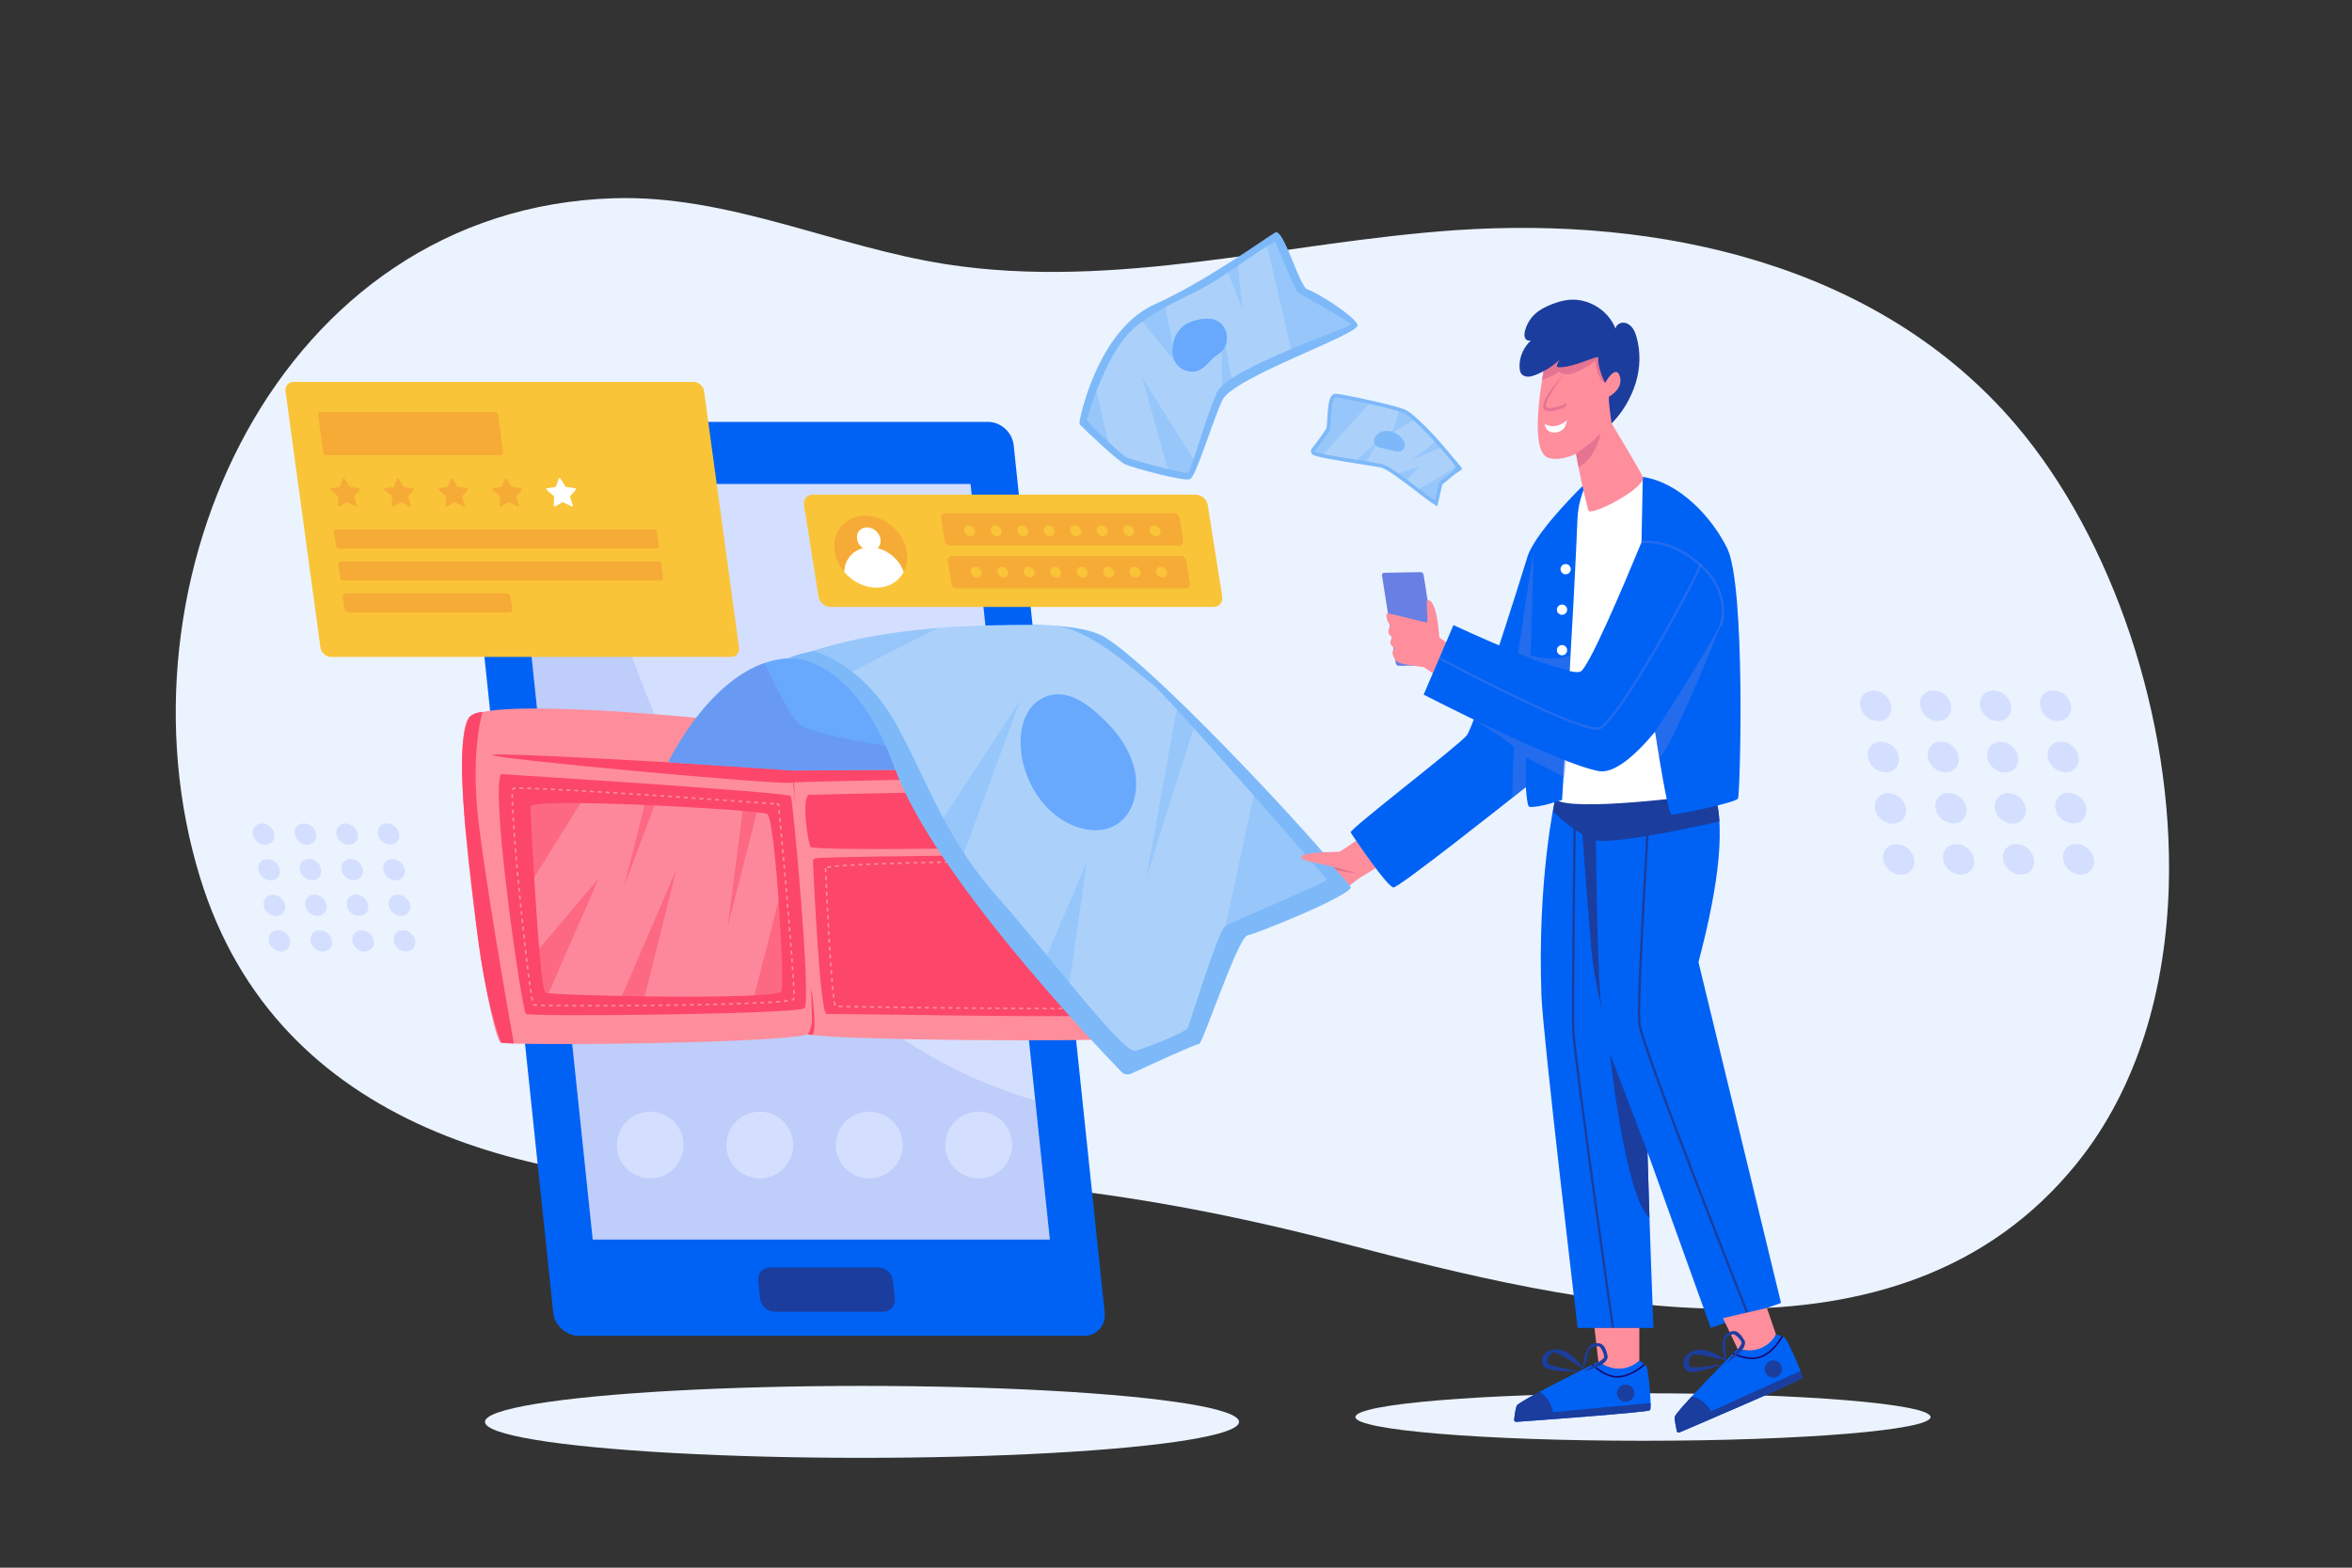 <?xml version="1.0" encoding="utf-8"?>
<svg version="1.1" id="Layer_1" x="0px" y="0px" viewBox="0 0 3000 2000" style="enable-background:new 0 0 3000 2000;" xmlns="http://www.w3.org/2000/svg">
  <rect x="0" y="0" width="3000" height="2000" fill="#333333" stroke="none"/>
  <rect style="fill: rgb(255, 255, 255); fill-opacity: 0;" width="3000" height="2000"/>
  <g>
    <path style="fill: rgb(235, 243, 255);" d="M2766.311,1130.449c6.195-214.342-72.498-444.511-194.962-588.385 c-175.197-205.825-455.239-266.089-714.431-248.425c-215.722,14.702-433.827,77.223-650.476,43.384 c-142.8-22.304-277.202-88.728-423.697-84.105c-427.677,13.497-643.509,489.767-527.489,866.803 c98.771,320.98,427.441,398.477,727.341,391.106c110.009-2.704,214.069-9.01,323.553,1.136 c137.686,12.76,273.777,39.366,407.459,74.349c297.272,77.791,709.071,179.118,935.844-102.681 C2726.725,1387.61,2762.508,1262.011,2766.311,1130.449z"/>
    <g>
      <g>
        <path style="fill: rgb(0, 98, 245);" d="M738.477,1704.252h643.958c16.413,0,28.323-13.305,26.601-29.718L1292.964,567.933 c-1.722-16.413-16.422-29.718-32.835-29.718H616.171c-16.413,0-28.322,13.305-26.601,29.718l116.072,1106.601 C707.363,1690.946,722.064,1704.252,738.477,1704.252z"/>
        <g>
          <defs>
            <polygon id="XMLID_88_" points="756.056,1581.349 1339.074,1581.349 1237.967,617.423 654.949,617.423 &#9;&#9;&#9;&#9;&#9;"/>
          </defs>
          <polygon points="756.056,1581.349 1339.074,1581.349 1237.967,617.423 654.949,617.423 &#9;&#9;&#9;&#9;&#9;" style="overflow: visible; fill: rgb(212, 223, 255);"/>
          <clipPath id="XMLID_00000129888630271576629700000009240568958825159350_">
            <polygon points="756.056,1581.349 1339.074,1581.349 1237.967,617.423 654.949,617.423 &#9;&#9;&#9;&#9;&#9;" style="overflow: visible;"/>
          </clipPath>
          <path style="opacity:0.19;clip-path:url(#XMLID_00000129888630271576629700000009240568958825159350_);fill:#6880E4;" d=" M742.08,599.945c0,0,107.796,708.181,622.458,814.696l35.789,202.328H699.604L592.953,600.187L742.08,599.945z"/>
        </g>
        <path style="fill:#1B3D9E;" d="M988.305,1673.574h137.867c9.423,0,16.261-7.639,15.272-17.062l-2.358-22.481 c-0.988-9.423-9.429-17.062-18.852-17.062H982.367c-9.423,0-16.261,7.639-15.272,17.062l2.358,22.481 C970.441,1665.935,978.882,1673.574,988.305,1673.574z"/>
      </g>
      <g>
        <path style="fill:#FE8E9C;" d="M1006.312,951.089c-0.468-10.62,6.963-19.626,16.402-19.874 c79.322-2.076,405.439-9.221,409.76,13.525c4.919,25.898,24.7,373.159,11.191,379.183c-13.509,6.024-407.408,3.509-414.754-5.298 C1022.573,1311.025,1009.718,1028.432,1006.312,951.089z"/>
        <path style="fill:#FE8E9C;" d="M1005.636,941.537c0,0-2.455-10.356-20.437-14.788c-17.982-4.432-355.929-40.639-386.574-11.811 c-30.645,28.828,24.119,411.23,40.561,415.35c16.442,4.12,381.083,0.855,394.001-12.12 C1046.106,1305.192,1005.636,941.537,1005.636,941.537z"/>
        <path style="fill:#FC476A;" d="M1399.306,978.837c0,0-374.452,5.714-391.543,3.632c-17.091-2.082-375.109-23.836-379.924-19.355 c-4.815,4.481,363.313,38.18,379.728,35.415S1423.084,993.63,1399.306,978.837z"/>
        <path style="fill:#FC476A;" d="M638.928,987.589c0,0,367.462,22.943,369.897,28.207c2.434,5.264,26.508,263.011,17.197,270.511 c-9.311,7.5-350.162,11.236-355.228,7.189C665.727,1289.449,625.49,1012.442,638.928,987.589z"/>
        <path style="fill:#FC476A;" d="M615.479,908.334c0,0-12.323,38.769-7.859,110.424c4.464,71.655,47.831,312.591,47.831,312.591 l-16.264-1.062c0,0-19.447-44.656-31.862-151.396c-12.415-106.74-28.629-227.566-8.698-263.954 C598.626,914.938,603.915,908.613,615.479,908.334z"/>
        <path style="fill:#FC476A;" d="M1420.565,938.383c0,0,6.383,3.828,9.766,47.922c3.383,44.095,11.356,285.825,7.351,312.356 c-4.005,26.532-7.436,26.744-7.436,26.744s15.643,2.066,16.784-2.105c1.14-4.171,6.372-48.859,2.922-95.625 c-3.451-46.766-3.986-182.819-7.878-198.332C1438.182,1013.83,1446.163,936.695,1420.565,938.383z"/>
        <path style="fill:#FC476A;" d="M1031.065,1013.984c0,0,380.579-9.026,381.888-2.746c1.309,6.28,5.76,55.464,3.471,62.661 s-378.702,12.954-382.492,6.48C1030.143,1073.904,1022.676,1020.995,1031.065,1013.984z"/>
        <g>
          <path style="fill:#FE8E9C;" d="M992.191,1028.576l-0.157-1.658c-0.43-0.037-0.981-0.084-1.65-0.138l0.162-1.994 c1.246,0.102,2.093,0.175,2.507,0.217l0.816,0.084l0.313,3.302L992.191,1028.576z"/>
          <path style="fill:#FE8E9C;" d="M752.115,1284.11h-2.166v-2l4.995-0.001v2L752.115,1284.11z M759.94,1284.106l-0.002-2 l4.995-0.009l0.005,2L759.94,1284.106z M744.954,1284.105l-4.996-0.009l0.005-2l4.993,0.009L744.954,1284.105z M769.936,1284.083l-0.006-2l4.998-0.016l0.007,2L769.936,1284.083z M734.962,1284.082l-4.997-0.019l0.009-2l4.995,0.019 L734.962,1284.082z M779.933,1284.049l-0.008-2l4.997-0.022l0.01,2L779.933,1284.049z M724.969,1284.036l-4.997-0.032l0.015-2 l4.994,0.032L724.969,1284.036z M789.93,1284l-0.011-2l4.996-0.029l0.013,2L789.93,1284z M714.975,1283.964 c-1.719-0.016-3.386-0.032-4.997-0.051l0.023-2c1.609,0.019,3.274,0.035,4.992,0.051L714.975,1283.964z M799.925,1283.939 l-0.013-2l4.996-0.035l0.016,2L799.925,1283.939z M809.922,1283.863l-0.017-2l4.997-0.042l0.018,2L809.922,1283.863z M704.98,1283.851c-1.748-0.024-3.416-0.05-4.998-0.077l0.034-2c1.581,0.027,3.246,0.053,4.992,0.077L704.98,1283.851z M819.917,1283.777l-0.018-2l4.997-0.049l0.02,2L819.917,1283.777z M694.982,1283.676c-1.829-0.041-3.5-0.085-5.002-0.13l0.06-2 c1.498,0.045,3.164,0.089,4.987,0.13L694.982,1283.676z M829.912,1283.675l-0.021-2l4.912-0.054l0.096,0.999l-0.073,1.001 L829.912,1283.675z M839.907,1283.561l-0.023-2l5.013-0.062l0.025,2L839.907,1283.561z M849.928,1283.434l-0.025-2l4.999-0.068 l0.028,2L849.928,1283.434z M684.966,1283.349c-3.602-0.184-4.227-0.35-4.56-0.504c-0.468-0.219-0.73-0.697-0.905-1.091 l1.827-0.814c0.021,0.048,0.04,0.087,0.056,0.119c0.308,0.052,1.217,0.166,3.684,0.292L684.966,1283.349z M859.923,1283.292 l-0.029-2l4.985-0.076l0.032,2L859.923,1283.292z M869.892,1283.137l-0.033-2l4.996-0.084l0.034,2L869.892,1283.137z M879.886,1282.964l-0.035-2l4.995-0.092l0.038,2L879.886,1282.964z M889.882,1282.777l-0.04-2l4.996-0.102l0.041,2 L889.882,1282.777z M899.876,1282.569l-0.043-2l4.995-0.111l0.046,2L899.876,1282.569z M909.871,1282.34l-0.048-2l4.995-0.123 l0.051,2L909.871,1282.34z M919.867,1282.088l-0.054-2l4.995-0.136l0.056,2L919.867,1282.088z M929.86,1281.81l-0.058-2 l4.994-0.149l0.062,2L929.86,1281.81z M939.856,1281.501l-0.066-1.998l4.995-0.168l0.068,1.998L939.856,1281.501z M949.852,1281.156l-0.073-1.998c1.688-0.061,3.352-0.125,4.993-0.189l0.078,1.998 C953.208,1281.031,951.542,1281.094,949.852,1281.156z M959.848,1280.764l-0.083-1.998c1.695-0.07,3.359-0.142,4.992-0.216 l0.09,1.998C963.211,1280.621,961.544,1280.694,959.848,1280.764z M969.843,1280.315l-0.096-1.998 c1.704-0.082,3.368-0.166,4.99-0.252l0.105,1.998C973.218,1280.149,971.551,1280.233,969.843,1280.315z M979.841,1279.785 l-0.115-1.996c1.719-0.1,3.382-0.201,4.986-0.305l0.129,1.996C983.232,1279.584,981.565,1279.686,979.841,1279.785z M989.841,1279.137l-0.146-1.994c1.749-0.128,3.41-0.259,4.978-0.392l0.17,1.992 C993.268,1278.878,991.599,1279.009,989.841,1279.137z M999.846,1278.277l-0.205-1.99c1.835-0.188,3.499-0.386,4.942-0.584 l0.271,1.981C1003.389,1277.885,1001.704,1278.084,999.846,1278.277z M1009.889,1276.795l-0.469-1.943 c1.365-0.33,1.841-0.59,1.98-0.685c0.044-0.167,0.122-0.574,0.178-1.481l1.996,0.123c-0.067,1.087-0.174,1.763-0.345,2.192 C1012.919,1275.778,1011.951,1276.298,1009.889,1276.795z M678.142,1276.7c-0.289-1.397-0.602-3.069-0.932-4.968l1.971-0.342 c0.326,1.878,0.635,3.527,0.92,4.905L678.142,1276.7z M1011.638,1267.769c-0.021-1.461-0.067-3.129-0.135-4.989l1.999-0.072 c0.068,1.876,0.114,3.56,0.136,5.032L1011.638,1267.769z M676.393,1266.771c-0.245-1.553-0.497-3.209-0.758-4.963l1.979-0.293 c0.259,1.746,0.511,3.396,0.755,4.943L676.393,1266.771z M1011.291,1257.785c-0.075-1.574-0.161-3.24-0.257-4.994l1.997-0.109 c0.096,1.758,0.182,3.43,0.258,5.008L1011.291,1257.785z M674.918,1256.844c-0.225-1.593-0.454-3.249-0.687-4.964l1.981-0.27 c0.233,1.711,0.462,3.363,0.687,4.954L674.918,1256.844z M1010.746,1247.798c-0.096-1.608-0.2-3.272-0.31-4.991l1.996-0.127 c0.11,1.721,0.213,3.389,0.31,4.999L1010.746,1247.798z M673.565,1246.916c-0.213-1.612-0.429-3.269-0.646-4.966l1.983-0.254 c0.218,1.693,0.433,3.348,0.646,4.958L673.565,1246.916z M1010.11,1237.818c-0.108-1.623-0.222-3.287-0.34-4.988l1.995-0.139 c0.118,1.703,0.232,3.369,0.34,4.994L1010.11,1237.818z M672.288,1236.985c-0.204-1.624-0.41-3.28-0.618-4.967l1.985-0.244 c0.207,1.685,0.413,3.339,0.617,4.961L672.288,1236.985z M1009.419,1227.841l-0.362-4.986l1.995-0.146l0.362,4.99 L1009.419,1227.841z M671.064,1227.051l-0.596-4.968l1.986-0.236l0.595,4.964L671.064,1227.051z M1008.688,1217.869 l-0.377-4.985l1.994-0.152l0.378,4.987L1008.688,1217.869z M669.882,1217.115l-0.578-4.97l1.987-0.228l0.578,4.966 L669.882,1217.115z M1007.928,1207.899l-0.389-4.983l1.994-0.156l0.389,4.985L1007.928,1207.899z M668.734,1207.175 l-0.563-4.971l1.987-0.223l0.563,4.967L668.734,1207.175z M1007.144,1197.933l-0.398-4.983l1.993-0.16l0.399,4.985 L1007.144,1197.933z M667.616,1197.235l-0.549-4.972l1.988-0.219l0.549,4.97L667.616,1197.235z M1006.343,1187.968l-0.407-4.982 l1.993-0.164l0.407,4.984L1006.343,1187.968z M666.524,1187.292l-0.537-4.971l1.988-0.215l0.537,4.971L666.524,1187.292z M1005.525,1178.002l-0.414-4.981l1.993-0.166l0.414,4.983L1005.525,1178.002z M665.457,1177.348l-0.525-4.973l1.989-0.209 l0.525,4.971L665.457,1177.348z M1004.695,1168.041l-0.42-4.982l1.993-0.168l0.42,4.983L1004.695,1168.041z M664.413,1167.403 l-0.514-4.974l1.989-0.204l0.514,4.971L664.413,1167.403z M1003.851,1158.078l-0.425-4.981l1.993-0.17l0.425,4.981 L1003.851,1158.078z M663.392,1157.468l-0.503-4.972l1.99-0.201l0.502,4.97L663.392,1157.468z M1002.998,1148.103l-0.431-4.984 l1.992-0.172l0.431,4.984L1002.998,1148.103z M662.389,1147.513l-0.495-4.993l1.99-0.195l0.495,4.991L662.389,1147.513z M1002.135,1138.145l-0.433-4.965l1.992-0.174l0.433,4.965L1002.135,1138.145z M661.408,1137.543l-0.482-4.977l1.991-0.191 l0.482,4.975L661.408,1137.543z M1001.266,1128.201l-0.438-4.98l1.992-0.176l0.438,4.981L1001.266,1128.201z M660.45,1127.589 l-0.471-4.979l1.991-0.188l0.471,4.977L660.45,1127.589z M1000.388,1118.241l-0.442-4.98l1.992-0.178l0.442,4.981 L1000.388,1118.241z M659.514,1117.631l-0.459-4.979l1.991-0.184l0.459,4.979L659.514,1117.631z M999.502,1108.282l-0.446-4.98 l1.992-0.178l0.446,4.981L999.502,1108.282z M658.602,1107.672l-0.446-4.98l1.992-0.178l0.446,4.979L658.602,1107.672z M998.609,1098.323l-0.449-4.979l1.992-0.18l0.449,4.979L998.609,1098.323z M657.717,1097.709l-0.433-4.981l1.992-0.172 l0.433,4.979L657.717,1097.709z M997.711,1088.363l-0.452-4.979l1.992-0.182l0.452,4.98L997.711,1088.363z M656.858,1087.742 l-0.417-4.984l1.993-0.166l0.417,4.982L656.858,1087.742z M996.806,1078.405l-0.455-4.981l1.991-0.182l0.456,4.981 L996.806,1078.405z M656.033,1077.773c-0.136-1.681-0.27-3.344-0.4-4.987l1.994-0.158c0.13,1.644,0.263,3.305,0.399,4.983 L656.033,1077.773z M995.895,1068.442l-0.458-4.98l1.991-0.184l0.458,4.982L995.895,1068.442z M655.245,1067.799 c-0.13-1.686-0.256-3.35-0.378-4.99l1.994-0.148c0.123,1.638,0.248,3.3,0.378,4.984L655.245,1067.799z M994.979,1058.478 l-0.461-4.983l1.991-0.184l0.461,4.983L994.979,1058.478z M654.501,1057.817c-0.122-1.694-0.239-3.359-0.352-4.992l1.995-0.139 c0.113,1.633,0.23,3.296,0.352,4.988L654.501,1057.817z M994.056,1048.514l-0.464-4.987l1.991-0.186l0.464,4.987 L994.056,1048.514z M653.813,1047.829c-0.111-1.706-0.217-3.372-0.316-4.997l1.996-0.123c0.1,1.623,0.205,3.287,0.316,4.989 L653.813,1047.829z M993.127,1038.537l-0.468-4.993l1.991-0.188l0.468,4.995L993.127,1038.537z M653.203,1037.831 c-0.097-1.726-0.186-3.395-0.266-5.005l1.997-0.1c0.08,1.606,0.169,3.271,0.265,4.993L653.203,1037.831z M652.707,1027.816 c-0.074-1.766-0.134-3.44-0.182-5.018l1.999-0.061c0.048,1.57,0.108,3.237,0.181,4.995L652.707,1027.816z M986.869,1026.501 l-4.991-0.384l0.152-1.994l4.994,0.384L986.869,1026.501z M976.879,1025.741l-4.995-0.373l0.148-1.994l4.997,0.373 L976.879,1025.741z M966.892,1024.999l-4.99-0.367l0.146-1.994l4.993,0.367L966.892,1024.999z M956.912,1024.269l-4.99-0.363 l0.145-1.994l4.99,0.363L956.912,1024.269z M946.934,1023.545l-4.989-0.359l0.143-1.994l4.989,0.359L946.934,1023.545z M936.958,1022.827l-4.988-0.355l0.142-1.994l4.988,0.355L936.958,1022.827z M926.983,1022.117l-4.988-0.353l0.142-1.994 l4.988,0.354L926.983,1022.117z M917.009,1021.41l-4.987-0.351l0.141-1.994l4.986,0.351L917.009,1021.41z M907.034,1020.712 l-4.986-0.35l0.14-1.994l4.986,0.348L907.034,1020.712z M897.062,1020.016l-4.987-0.346l0.139-1.996l4.986,0.346 L897.062,1020.016z M887.089,1019.325l-4.986-0.344l0.138-1.996l4.986,0.344L887.089,1019.325z M877.116,1018.639l-4.987-0.341 l0.137-1.996l4.987,0.341L877.116,1018.639z M867.144,1017.958l-4.987-0.339l0.136-1.996l4.987,0.339L867.144,1017.958z M652.415,1017.776c-0.009-0.753-0.013-1.473-0.013-2.159c0-1.034,0.01-1.992,0.031-2.87l1.999,0.047 c-0.02,0.864-0.03,1.807-0.03,2.823c0,0.679,0.004,1.391,0.013,2.136L652.415,1017.776z M857.171,1017.282l-4.987-0.336 l0.135-1.996l4.986,0.336L857.171,1017.282z M847.197,1016.612l-4.987-0.333l0.134-1.996l4.986,0.333L847.197,1016.612z M837.224,1015.948l-4.987-0.331l0.133-1.996l4.987,0.331L837.224,1015.948z M827.251,1015.288l-5.006-0.328l0.131-1.996 l5.006,0.328L827.251,1015.288z M817.246,1014.634l-4.99-0.324l0.129-1.996l4.991,0.324L817.246,1014.634z M807.275,1013.989 l-4.974-0.319l0.128-1.996l4.975,0.319L807.275,1013.989z M797.314,1013.352l-4.988-0.316l0.126-1.996l4.989,0.316 L797.314,1013.352z M787.339,1012.721l-4.988-0.313l0.125-1.996l4.989,0.313L787.339,1012.721z M777.363,1012.099l-4.988-0.307 l0.122-1.996l4.989,0.307L777.363,1012.099z M767.385,1011.487l-4.988-0.302l0.12-1.996l4.989,0.302L767.385,1011.487z M757.408,1010.886l-4.989-0.296l0.118-1.996l4.99,0.296L757.408,1010.886z M747.429,1010.298l-4.989-0.289l0.114-1.997 l4.992,0.29L747.429,1010.298z M737.449,1009.723l-4.991-0.281l0.111-1.997l4.993,0.281L737.449,1009.723z M727.468,1009.166 l-4.991-0.271l0.107-1.997l4.993,0.271L727.468,1009.166z M717.484,1008.63l-4.992-0.259l0.103-1.997l4.995,0.259 L717.484,1008.63z M707.5,1008.118l-4.994-0.244l0.096-1.998l4.998,0.245L707.5,1008.118z M654.774,1007.956l-1.974-0.326 c0.212-1.282,0.504-1.95,1.009-2.304c0.34-0.239,0.933-0.507,3.673-0.656l0.108,1.997c-1.692,0.091-2.339,0.221-2.571,0.287 C654.966,1007.082,654.871,1007.371,654.774,1007.956z M655.063,1006.865L655.063,1006.865L655.063,1006.865z M697.511,1007.64 c-1.705-0.078-3.371-0.153-4.995-0.224l0.087-1.998c1.626,0.071,3.293,0.146,5,0.224L697.511,1007.64z M687.521,1007.206 c-1.721-0.07-3.388-0.135-4.997-0.194l0.074-1.999c1.611,0.06,3.28,0.125,5.004,0.195L687.521,1007.206z M677.524,1006.839 c-1.753-0.057-3.421-0.105-4.999-0.145l0.051-1.999c1.582,0.04,3.255,0.088,5.013,0.145L677.524,1006.839z M667.525,1006.591 c-1.595-0.024-3.06-0.037-4.386-0.037l-0.608,0.001l-0.005-2l0.613-0.001c1.336,0,2.811,0.013,4.417,0.037L667.525,1006.591z"/>
        </g>
        <path style="fill:#FC476A;" d="M1040.762,1094.793c-2.217,0.152-3.9,2.044-3.8,4.264c1.258,27.862,9.171,195.533,17.432,194.62 c9.009-0.996,363.024,6.556,365.669,0.107c2.646-6.449,0.39-189.698-9.525-203.533 C1410.539,1090.251,1086.57,1091.658,1040.762,1094.793z"/>
        <path style="fill:#FC476A;" d="M1005.636,941.537l9.143,86.218c0,0-8.67-91.138,7.935-96.54 C1022.714,931.215,1011.013,931,1005.636,941.537z"/>
        <path style="fill:#FC476A;" d="M1030.212,1319.608c0,0,5.405-7.206,5.449-18.262c0.044-11.056-1.15-42.21-1.15-42.21 s8.655,53.464,1.641,61.283L1030.212,1319.608z"/>
        <path style="fill:#FE8E9C;" d="M1344.888,1287.655l-5.001-0.001l0.002-2l5,0.001V1287.655z M1349.89,1287.652l-0.002-2 l5.001-0.007l0.002,2L1349.89,1287.652z M1334.885,1287.649l-5.004-0.008l0.004-2l5.003,0.008L1334.885,1287.649z M1359.896,1287.631l-0.006-2l5-0.019l0.01,2L1359.896,1287.631z M1324.875,1287.63l-5.005-0.014l0.006-2l5.004,0.014 L1324.875,1287.63z M1314.865,1287.6l-5.004-0.019l0.008-2l5.003,0.019L1314.865,1287.6z M1369.901,1287.588l-0.012-2 c1.71-0.01,3.377-0.021,5-0.033l0.016,2C1373.282,1287.568,1371.613,1287.578,1369.901,1287.588z M1304.857,1287.562 l-5.005-0.022l0.01-2l5.003,0.022L1304.857,1287.562z M1294.848,1287.513l-5.004-0.026l0.011-2l5.004,0.026L1294.848,1287.513z M1379.909,1287.512l-0.02-2c1.729-0.017,3.396-0.035,4.999-0.055l0.024,2 C1383.308,1287.477,1381.639,1287.495,1379.909,1287.512z M1284.839,1287.459l-5.004-0.03l0.013-2l5.003,0.03L1284.839,1287.459z M1274.831,1287.398l-5.004-0.033l0.014-2l5.003,0.033L1274.831,1287.398z M1389.917,1287.386l-0.032-2 c1.767-0.028,3.434-0.06,4.995-0.094l0.044,2C1393.358,1287.326,1391.688,1287.358,1389.917,1287.386z M1264.823,1287.329 l-5.005-0.036l0.016-2l5.003,0.036L1264.823,1287.329z M1254.816,1287.255l-5.004-0.038l0.016-2l5.004,0.038L1254.816,1287.255z M1244.808,1287.178l-5.021-0.041l0.017-2l5.021,0.041L1244.808,1287.178z M1399.933,1287.166l-0.061-2 c1.904-0.057,3.57-0.12,4.981-0.189l0.098,1.998C1403.53,1287.044,1401.851,1287.108,1399.933,1287.166z M1234.771,1287.093 l-5.008-0.043l0.018-2l5.007,0.043L1234.771,1287.093z M1224.763,1287.006l-4.995-0.046l0.019-2l4.994,0.046L1224.763,1287.006z M1214.78,1286.914l-5.003-0.049l0.02-2l5.004,0.049L1214.78,1286.914z M1204.772,1286.818l-5.003-0.051l0.019-2l5.004,0.051 L1204.772,1286.818z M1194.766,1286.716l-5.004-0.053l0.021-2l5.003,0.053L1194.766,1286.716z M1184.758,1286.61l-5.004-0.055 l0.022-2l5.003,0.055L1184.758,1286.61z M1410.079,1286.536l-0.368-1.87c-0.029,0.032-0.043,0.055-0.044,0.056 c0.008-0.014,0.021-0.039,0.038-0.082l-0.013-0.066c0.014-0.003,0.027-0.005,0.041-0.008c0.11-0.321,0.322-1.213,0.509-3.576 l1.994,0.158c-0.32,4.039-0.771,4.691-1.243,5.045C1410.789,1286.349,1410.523,1286.448,1410.079,1286.536z M1174.749,1286.5 l-5.003-0.057l0.022-2l5.004,0.057L1174.749,1286.5z M1164.741,1286.385l-5.004-0.059l0.023-2l5.004,0.059L1164.741,1286.385z M1154.733,1286.268l-5.004-0.062l0.024-2l5.004,0.062L1154.733,1286.268z M1144.725,1286.144l-5.006-0.063l0.026-2l5.004,0.063 L1144.725,1286.144z M1134.715,1286.014l-5.006-0.066l0.027-2l5.005,0.066L1134.715,1286.014z M1124.704,1285.879l-5.006-0.069 l0.028-2l5.004,0.069L1124.704,1285.879z M1114.691,1285.74l-5.006-0.074l0.03-2l5.006,0.074L1114.691,1285.74z M1104.677,1285.589l-5.007-0.078l0.031-2l5.007,0.078L1104.677,1285.589z M1094.661,1285.43l-5.011-0.085l0.035-2l5.008,0.085 L1094.661,1285.43z M1084.638,1285.254l-5.015-0.097l0.04-2l5.012,0.097L1084.638,1285.254z M1074.603,1285.051 c-2.009-0.047-3.695-0.09-5.031-0.13l0.06-2c1.333,0.04,3.014,0.083,5.018,0.13L1074.603,1285.051z M1064.355,1283.009 c-0.379-1.044-0.757-2.705-1.155-5.077l1.973-0.33c0.372,2.22,0.73,3.809,1.062,4.726L1064.355,1283.009z M1412.499,1276.109 l-1.999-0.066c0.05-1.504,0.087-3.17,0.114-4.981l2,0.029C1412.587,1272.915,1412.549,1274.593,1412.499,1276.109z M1062.469,1272.918c-0.199-1.534-0.399-3.207-0.599-5.006l1.987-0.221c0.199,1.785,0.397,3.446,0.595,4.969L1062.469,1272.918z M1412.654,1266.076l-2-0.006l0.002-1.577c0-1.105-0.003-2.246-0.009-3.42l2-0.012c0.006,1.178,0.009,2.322,0.009,3.432 L1412.654,1266.076z M1061.343,1262.909c-0.16-1.597-0.32-3.266-0.479-5.001l1.991-0.184c0.159,1.729,0.318,3.395,0.478,4.985 L1061.343,1262.909z M1410.606,1256.068c-0.018-1.62-0.04-3.291-0.066-5.004l2-0.031c0.026,1.717,0.049,3.39,0.066,5.014 L1410.606,1256.068z M1060.42,1252.906c-0.14-1.622-0.279-3.29-0.418-5l1.993-0.162c0.139,1.706,0.278,3.372,0.417,4.99 L1060.42,1252.906z M1410.452,1246.058c-0.032-1.636-0.067-3.305-0.104-5.004l1.999-0.045c0.039,1.701,0.074,3.372,0.105,5.01 L1410.452,1246.058z M1059.604,1242.906c-0.127-1.637-0.253-3.305-0.379-5l1.994-0.148c0.126,1.693,0.252,3.359,0.379,4.994 L1059.604,1242.906z M1410.229,1236.049c-0.042-1.646-0.086-3.314-0.133-5.003l1.999-0.057c0.047,1.69,0.092,3.361,0.133,5.009 L1410.229,1236.049z M1058.86,1232.905c-0.118-1.646-0.235-3.314-0.352-5l1.995-0.139c0.117,1.685,0.234,3.352,0.352,4.996 L1058.86,1232.905z M1409.951,1226.043c-0.049-1.652-0.101-3.32-0.155-5.002l1.999-0.064c0.054,1.684,0.106,3.354,0.155,5.006 L1409.951,1226.043z M1058.167,1222.903l-0.331-5l1.996-0.131l0.33,4.998L1058.167,1222.903z M1409.631,1216.038l-0.174-5.002 l1.999-0.072l0.174,5.006L1409.631,1216.038z M1057.513,1212.902l-0.314-5.001l1.996-0.125l0.314,4.999L1057.513,1212.902z M1409.274,1206.033l-0.191-4.985l1.998-0.078l0.191,4.989L1409.274,1206.033z M1056.892,1202.899l-0.301-5.002l1.996-0.119 l0.301,5L1056.892,1202.899z M1408.885,1196.051l-0.207-5.009l1.998-0.084l0.207,5.011L1408.885,1196.051z M1056.296,1192.879 l-0.29-5.004l1.997-0.114l0.289,5.001L1056.296,1192.879z M1408.464,1186.044l-0.222-5.001l1.998-0.09l0.222,5.003 L1408.464,1186.044z M1055.722,1182.888l-0.279-5.002l1.997-0.111l0.279,5L1055.722,1182.888z M1408.012,1176.042l-0.238-5 l1.998-0.098l0.238,5.004L1408.012,1176.042z M1055.168,1172.883l-0.27-5.004l1.997-0.107l0.27,5.002L1055.168,1172.883z M1407.529,1166.043l-0.254-4.998l1.997-0.103l0.254,5.002L1407.529,1166.043z M1054.633,1162.875l-0.262-5.005l1.997-0.103 l0.262,5.003L1054.633,1162.875z M1407.012,1156.047l-0.273-4.998l1.997-0.111l0.272,5.002L1407.012,1156.047z M1054.112,1152.865l-0.254-5.006l1.997-0.102l0.254,5.006L1054.112,1152.865z M1406.458,1146.051 c-0.098-1.694-0.195-3.362-0.293-4.998l1.996-0.119c0.098,1.638,0.196,3.306,0.294,5.002L1406.458,1146.051z M1053.607,1142.852 l-0.248-5.009l1.998-0.098l0.248,5.007L1053.607,1142.852z M1405.858,1136.056c-0.107-1.707-0.214-3.374-0.321-4.996l1.996-0.133 c0.107,1.626,0.214,3.295,0.321,5.004L1405.858,1136.056z M1053.115,1132.833l-0.241-5.013l1.998-0.096l0.241,5.011 L1053.115,1132.833z M1405.2,1126.065c-0.121-1.729-0.241-3.396-0.36-4.994l1.994-0.148c0.12,1.601,0.24,3.271,0.361,5.004 L1405.2,1126.065z M1052.636,1122.805l-0.234-5.021l1.998-0.092l0.234,5.019L1052.636,1122.805z M1404.45,1116.079 c-0.146-1.784-0.29-3.45-0.431-4.986l1.991-0.184c0.142,1.542,0.287,3.216,0.433,5.008L1404.45,1116.079z M1052.172,1112.755 l-0.227-5.068l1.998-0.088l0.227,5.067L1052.172,1112.755z M1055.333,1107.462l-0.452-1.947c1.206-0.28,2.907-0.561,5.057-0.833 l0.251,1.984C1058.107,1106.93,1056.473,1107.198,1055.333,1107.462z M1065.149,1106.123l-0.19-1.99 c1.54-0.147,3.214-0.293,5.013-0.437l0.158,1.994C1068.343,1105.832,1066.68,1105.978,1065.149,1106.123z M1403.519,1106.119 c-0.239-2.136-0.466-3.785-0.674-4.901l1.966-0.367c0.217,1.165,0.451,2.862,0.695,5.046L1403.519,1106.119z M1075.12,1105.32 l-0.138-1.996c1.595-0.11,3.266-0.22,5.008-0.327l0.123,1.996C1078.377,1105.1,1076.712,1105.209,1075.12,1105.32z M1085.11,1104.698l-0.113-1.996c1.619-0.092,3.289-0.183,5.007-0.271l0.104,1.998 C1088.392,1104.517,1086.726,1104.606,1085.11,1104.698z M1095.106,1104.179l-0.097-1.998c1.631-0.079,3.3-0.157,5.005-0.234 l0.091,1.998C1098.403,1104.022,1096.736,1104.1,1095.106,1104.179z M1105.104,1103.725l-0.085-1.998l5.004-0.207l0.081,1.998 L1105.104,1103.725z M1115.105,1103.322l-0.076-1.998l5.004-0.187l0.073,1.998L1115.105,1103.322z M1125.108,1102.956 l-0.07-1.998l5.004-0.17l0.066,1.998L1125.108,1102.956z M1135.11,1102.624l-0.065-1.998l5.004-0.157l0.061,1.999 L1135.11,1102.624z M1145.114,1102.319l-0.06-2l5.004-0.146l0.057,2L1145.114,1102.319z M1155.116,1102.032l-0.056-2l5.004-0.135 l0.053,2L1155.116,1102.032z M1165.119,1101.768l-0.052-2l5.004-0.126l0.049,2L1165.119,1101.768z M1175.124,1101.522l-0.048-2 l5.003-0.118l0.047,2L1175.124,1101.522z M1185.126,1101.288l-0.043-2l5.003-0.109l0.043,2L1185.126,1101.288z M1195.131,1101.073l-0.041-2l5.003-0.103l0.041,2L1195.131,1101.073z M1205.137,1100.869l-0.039-2l5.003-0.097l0.039,2 L1205.137,1100.869z M1215.141,1100.678l-0.036-2l5.004-0.09l0.035,2L1215.141,1100.678z M1225.146,1100.499l-0.034-2 l5.019-0.085l0.034,2L1225.146,1100.499z M1235.175,1100.332l-0.031-2l5.004-0.079l0.031,2L1235.175,1100.332z M1245.175,1100.177l-0.029-2l4.989-0.073l0.029,2L1245.175,1100.177z M1255.167,1100.031l-0.028-2l5.004-0.068l0.027,2 L1255.167,1100.031z M1265.174,1099.899l-0.027-2l5.005-0.063l0.024,2L1265.174,1099.899z M1400.194,1099.824 c-1.248-0.075-2.919-0.144-4.969-0.207l0.062-2c2.069,0.063,3.76,0.135,5.027,0.211L1400.194,1099.824z M1275.18,1099.776 l-0.023-2l5.004-0.058l0.023,2L1275.18,1099.776z M1285.187,1099.662l-0.021-2l5.004-0.052l0.02,2L1285.187,1099.662z M1295.194,1099.562l-0.019-2l5.004-0.046l0.018,2L1295.194,1099.562z M1390.236,1099.494c-1.543-0.03-3.211-0.058-4.995-0.083 l0.028-2c1.789,0.025,3.46,0.053,5.006,0.083L1390.236,1099.494z M1305.201,1099.473l-0.017-2l5.005-0.04l0.016,2 L1305.201,1099.473z M1315.209,1099.396l-0.014-2l5.005-0.033l0.013,2L1315.209,1099.396z M1380.244,1099.351 c-1.595-0.016-3.262-0.03-4.998-0.042l0.014-2c1.738,0.012,3.407,0.026,5.004,0.042L1380.244,1099.351z M1325.218,1099.331 l-0.011-2l5.006-0.025l0.01,2L1325.218,1099.331z M1335.228,1099.285l-0.009-2l5.008-0.019l0.006,2L1335.228,1099.285z M1370.247,1099.278l-4.999-0.019l0.006-2l5.003,0.019L1370.247,1099.278z M1345.237,1099.253l-0.004-2l5.007-0.008l0.002,2 L1345.237,1099.253z M1360.249,1099.248l-5.001-0.004l0.001-2l5.001,0.004L1360.249,1099.248z"/>
        <g>
          <defs>
            <path id="XMLID_71_" d="M676.426,1029.198c0,0,11.258,233.292,19.412,237.218c8.154,3.926,296.052,9.965,300.837-1.84 c4.784-11.805-8.138-220.694-18.084-226.146C968.645,1032.978,675.794,1016.568,676.426,1029.198z"/>
          </defs>
          <path d="M676.426,1029.198c0,0,11.258,233.292,19.412,237.218c8.154,3.926,296.052,9.965,300.837-1.84 c4.784-11.805-8.138-220.694-18.084-226.146C968.645,1032.978,675.794,1016.568,676.426,1029.198z" style="overflow: visible; opacity: 0.48; fill: rgb(254, 142, 156);"/>
          <clipPath id="XMLID_00000078737755143298171130000005399313048726060939_">
            <path d="M676.426,1029.198c0,0,11.258,233.292,19.412,237.218c8.154,3.926,296.052,9.965,300.837-1.84 c4.784-11.805-8.138-220.694-18.084-226.146C968.645,1032.978,675.794,1016.568,676.426,1029.198z" style="overflow: visible; opacity: 0.48;"/>
          </clipPath>
          <polygon style="opacity:0.21;clip-path:url(#XMLID_00000078737755143298171130000005399313048726060939_);fill:#FFFFFF;" points="&#10;&#9;&#9;&#9;&#9;&#9;746.182,1015.41 663.458,1148.151 675.229,1225.13 763.841,1120.256 694.435,1279.361 788.231,1282.227 862.613,1109.59 &#10;&#9;&#9;&#9;&#9;&#9;819.525,1282.779 959.794,1279.765 1001.208,1116.181 1000.266,1021.217 969.676,1019.63 928.206,1181.974 949.544,1017.059 &#10;&#9;&#9;&#9;&#9;&#9;841.03,1010.833 795.399,1132.963 826.526,1010.39 &#9;&#9;&#9;&#9;"/>
        </g>
      </g>
      <g>
        <g>
          <defs>
            <path id="XMLID_72_" d="M852.317,972.552c0,0,60.733-128.633,153.974-132.79c93.242-4.157,135.837,142.442,135.837,142.442 l-131.088,0.812L852.317,972.552z"/>
          </defs>
          <path d="M852.317,972.552c0,0,60.733-128.633,153.974-132.79c93.242-4.157,135.837,142.442,135.837,142.442 l-131.088,0.812L852.317,972.552z" style="overflow: visible; fill: rgb(104, 169, 253);"/>
          <clipPath id="XMLID_00000010308620341286972860000002954118354523951037_">
            <path d="M852.317,972.552c0,0,60.733-128.633,153.974-132.79c93.242-4.157,135.837,142.442,135.837,142.442 l-131.088,0.812L852.317,972.552z" style="overflow: visible;"/>
          </clipPath>
          <path style="opacity:0.34;clip-path:url(#XMLID_00000010308620341286972860000002954118354523951037_);fill:#6880E4;" d=" M970.936,836.458c0,0,31.262,71.976,48.711,87.244s133.774,31.262,133.774,31.262l2.908,43.726 c0,0-164.309-12.646-185.393-11.101c-21.084,1.545-133.872-12.268-133.872-12.268s26.271-69.795,39.358-82.155 C889.508,880.807,970.936,836.458,970.936,836.458z"/>
        </g>
        <path style="fill:#7DB9F9;" d="M1006.292,839.762c0,0,81.432-7.539,135.248,140.837 c49.021,135.156,252.929,349.683,288.874,386.837c3.233,3.341,8.216,4.267,12.433,2.309 c21.095-9.794,82.782-38.244,86.508-37.781c4.498,0.558,49.481-136.121,61.852-138.629 c12.37-2.509,130.451-50.162,131.575-61.198c1.125-11.035-241.43-275.311-313.58-319.169S1014.028,829.445,1006.292,839.762z"/>
        <g>
          <defs>
            <path id="XMLID_74_" d="M1036.958,830.424c0,0,64.357,14.142,109.366,99.159c45.009,85.017,60.012,140.132,129.193,218.43 c69.181,78.298,157.209,196.655,172.79,192.488c15.581-4.168,65.012-24.616,66.679-28.783 c1.667-4.167,38.597-122.744,46.932-129.412c8.335-6.668,132.032-56.931,130.365-60.168 c-1.667-3.238-207.557-239.23-222.56-249.232c-15.003-10.002-80.473-74.748-130.65-75.051 C1288.897,797.552,1153.472,792.944,1036.958,830.424z"/>
          </defs>
          <path d="M1036.958,830.424c0,0,64.357,14.142,109.366,99.159c45.009,85.017,60.012,140.132,129.193,218.43 c69.181,78.298,157.209,196.655,172.79,192.488c15.581-4.168,65.012-24.616,66.679-28.783 c1.667-4.167,38.597-122.744,46.932-129.412c8.335-6.668,132.032-56.931,130.365-60.168 c-1.667-3.238-207.557-239.23-222.56-249.232c-15.003-10.002-80.473-74.748-130.65-75.051 C1288.897,797.552,1153.472,792.944,1036.958,830.424z" style="overflow: visible; fill: rgb(151, 199, 250);"/>
          <clipPath id="XMLID_00000107574931304500157330000007783635875762181009_">
            <path d="M1036.958,830.424c0,0,64.357,14.142,109.366,99.159c45.009,85.017,60.012,140.132,129.193,218.43 c69.181,78.298,157.209,196.655,172.79,192.488c15.581-4.168,65.012-24.616,66.679-28.783 c1.667-4.167,38.597-122.744,46.932-129.412c8.335-6.668,132.032-56.931,130.365-60.168 c-1.667-3.238-207.557-239.23-222.56-249.232c-15.003-10.002-80.473-74.748-130.65-75.051 C1288.897,797.552,1153.472,792.944,1036.958,830.424z" style="overflow: visible;"/>
          </clipPath>
          <polygon style="opacity: 0.24; clip-path: url('#XMLID_00000107574931304500157330000007783635875762181009_'); fill: rgb(235, 243, 255);" points="&#10;&#9;&#9;&#9;&#9;&#9;1604.847,987.589 1517.749,1391.757 1346.466,1380.078 1386.234,1099.386 1312.677,1271.495 1208.971,1144.332 1301.8,892.484 &#10;&#9;&#9;&#9;&#9;&#9;1172.728,1090.251 1030.212,885.714 1232.284,782.994 1447.832,790.294 1509.146,858.907 1461.781,1121.233 1536.234,885.714 &#10;&#9;&#9;&#9;&#9;&#9;&#9;&#9;&#9;&#9;"/>
        </g>
        <path style="fill:#68A9FD;" d="M1321.188,896.371c-20.64,17.247-22.126,50.505-16.699,74.897 c5.667,25.472,19.55,50.21,39.701,67.013c20.516,17.107,53.029,28.78,78.172,14.655c10.952-6.152,18.92-16.927,22.957-28.823 c12.303-36.264-5.962-73.514-30.882-99.595c-22.49-23.537-57.211-53.813-90.431-30.315 C1323.029,894.894,1322.09,895.617,1321.188,896.371z"/>
      </g>
      <g>
        <path style="fill:#F9C438;" d="M932.208,838.107H422.41c-6.654,0-12.784-5.394-13.691-12.049l-44.533-326.843 c-0.907-6.654,3.753-12.049,10.407-12.049h509.798c6.654,0,12.784,5.395,13.691,12.049l44.533,326.843 C943.522,832.713,938.862,838.107,932.208,838.107z"/>
        <g>
          <path style="fill:#F6AB36;" d="M638.292,580.716H416.661c-2.18,0-4.188-1.767-4.485-3.947l-6.433-47.216 c-0.297-2.18,1.229-3.947,3.409-3.947h221.631c2.18,0,4.188,1.767,4.485,3.947l6.433,47.216 C641.998,578.949,640.472,580.716,638.292,580.716z"/>
          <g>
            <path style="fill:#F6AB36;" d="M439.49,610.667l6.264,9.946c0.228,0.362,0.607,0.612,1.014,0.67l11.193,1.595 c1.025,0.146,1.595,1.381,0.964,2.09l-6.888,7.742c-0.25,0.281-0.327,0.687-0.205,1.085l3.364,10.932 c0.308,1.001-0.639,1.764-1.602,1.292l-10.52-5.161c-0.383-0.188-0.809-0.188-1.14,0l-9.114,5.161 c-0.835,0.473-1.989-0.291-1.954-1.292l0.385-10.932c0.014-0.398-0.173-0.803-0.5-1.085l-8.997-7.742 c-0.824-0.709-0.591-1.944,0.394-2.09l10.759-1.595c0.391-0.058,0.702-0.309,0.831-0.67l3.553-9.946 C437.618,609.756,438.917,609.756,439.49,610.667z"/>
            <path style="fill:#F6AB36;" d="M508.346,610.667l6.264,9.946c0.228,0.362,0.607,0.612,1.014,0.67l11.193,1.595 c1.025,0.146,1.595,1.381,0.964,2.09l-6.888,7.742c-0.25,0.281-0.327,0.687-0.205,1.085l3.364,10.932 c0.308,1.001-0.639,1.764-1.602,1.292l-10.521-5.161c-0.382-0.188-0.809-0.188-1.14,0l-9.114,5.161 c-0.835,0.473-1.989-0.291-1.954-1.292l0.385-10.932c0.014-0.398-0.173-0.803-0.5-1.085l-8.997-7.742 c-0.824-0.709-0.591-1.944,0.394-2.09l10.759-1.595c0.391-0.058,0.702-0.309,0.831-0.67l3.553-9.946 C506.474,609.756,507.773,609.756,508.346,610.667z"/>
            <path style="fill:#F6AB36;" d="M577.203,610.667l6.264,9.946c0.228,0.362,0.607,0.612,1.014,0.67l11.193,1.595 c1.025,0.146,1.595,1.381,0.964,2.09l-6.888,7.742c-0.25,0.281-0.327,0.687-0.205,1.085l3.364,10.932 c0.308,1.001-0.639,1.764-1.602,1.292l-10.521-5.161c-0.383-0.188-0.809-0.188-1.14,0l-9.114,5.161 c-0.834,0.473-1.989-0.291-1.954-1.292l0.385-10.932c0.014-0.398-0.173-0.803-0.5-1.085l-8.997-7.742 c-0.824-0.709-0.591-1.944,0.394-2.09l10.759-1.595c0.391-0.058,0.702-0.309,0.831-0.67l3.553-9.946 C575.331,609.756,576.629,609.756,577.203,610.667z"/>
            <path style="fill:#F6AB36;" d="M646.06,610.667l6.264,9.946c0.228,0.362,0.607,0.612,1.014,0.67l11.193,1.595 c1.025,0.146,1.595,1.381,0.964,2.09l-6.887,7.742c-0.25,0.281-0.327,0.687-0.205,1.085l3.364,10.932 c0.308,1.001-0.639,1.764-1.602,1.292l-10.521-5.161c-0.383-0.188-0.809-0.188-1.14,0l-9.114,5.161 c-0.834,0.473-1.989-0.291-1.954-1.292l0.385-10.932c0.014-0.398-0.173-0.803-0.5-1.085l-8.997-7.742 c-0.824-0.709-0.591-1.944,0.394-2.09l10.759-1.595c0.391-0.058,0.702-0.309,0.831-0.67l3.553-9.946 C644.187,609.756,645.486,609.756,646.06,610.667z"/>
            <path style="fill:#FFFFFF;" d="M714.916,610.667l6.264,9.946c0.228,0.362,0.607,0.612,1.014,0.67l11.193,1.595 c1.025,0.146,1.595,1.381,0.964,2.09l-6.888,7.742c-0.25,0.281-0.327,0.687-0.205,1.085l3.364,10.932 c0.308,1.001-0.639,1.764-1.602,1.292l-10.52-5.161c-0.383-0.188-0.809-0.188-1.141,0l-9.114,5.161 c-0.835,0.473-1.989-0.291-1.954-1.292l0.385-10.932c0.014-0.398-0.173-0.803-0.5-1.085l-8.997-7.742 c-0.824-0.709-0.591-1.944,0.394-2.09l10.759-1.595c0.391-0.058,0.702-0.309,0.831-0.67l3.553-9.946 C713.044,609.756,714.342,609.756,714.916,610.667z"/>
          </g>
          <g>
            <path style="fill:#F6AB36;" d="M837.824,699.719H431.972c-1.681,0-3.229-1.363-3.458-3.044l-2.48-18.203 c-0.229-1.681,0.948-3.043,2.629-3.043h405.852c1.681,0,3.229,1.363,3.458,3.043l2.48,18.203 C840.682,698.357,839.505,699.719,837.824,699.719z"/>
            <path style="fill:#F6AB36;" d="M843.38,740.495H437.527c-1.681,0-3.229-1.363-3.458-3.043l-2.48-18.202 c-0.229-1.681,0.948-3.044,2.629-3.044H840.07c1.681,0,3.229,1.363,3.458,3.044l2.48,18.202 C846.238,739.133,845.061,740.495,843.38,740.495z"/>
            <path style="fill:#F6AB36;" d="M649.62,781.271H444.344c-2.377,0-4.567-1.927-4.891-4.305l-2.136-15.68 c-0.324-2.378,1.341-4.305,3.718-4.305h205.276c2.377,0,4.567,1.927,4.891,4.305l2.136,15.68 C653.662,779.344,651.998,781.271,649.62,781.271z"/>
          </g>
        </g>
      </g>
      <g>
        <path style="fill:#F9C438;" d="M1547.742,774.293h-488.373c-7.34,0-14.23-5.951-15.389-13.291l-18.416-116.648 c-1.159-7.34,3.852-13.291,11.193-13.291h488.372c7.34,0,14.23,5.951,15.389,13.291l18.416,116.648 C1560.093,768.343,1555.082,774.293,1547.742,774.293z"/>
        <g>
          <path style="fill:#F6AB36;" d="M1100.678,699.412c-3.855-2.735-6.718-6.938-7.464-11.661 c-1.302-8.244,4.326-14.927,12.57-14.927c8.244,0,15.982,6.683,17.283,14.927c0.746,4.723-0.79,8.926-3.781,11.661 c15.1,3.6,28.246,15.435,33.378,30.269c3.873-7.365,5.417-16.27,3.902-25.866c-4.001-25.344-27.79-45.889-53.134-45.889 c-25.344,0-42.645,20.545-38.644,45.889c1.515,9.596,5.87,18.501,12.069,25.866 C1077.307,714.848,1086.714,703.012,1100.678,699.412z"/>
          <path style="fill:#FFFFFF;" d="M1117.922,749.704c15.748,0,28.386-7.936,34.743-20.023 c-5.132-14.833-18.278-26.669-33.378-30.269c2.991-2.735,4.527-6.938,3.781-11.661c-1.301-8.244-9.039-14.927-17.283-14.927 c-8.244,0-13.871,6.683-12.57,14.927c0.746,4.723,3.608,8.926,7.464,11.661c-13.964,3.6-23.372,15.435-23.821,30.269 C1087.03,741.768,1102.174,749.704,1117.922,749.704z"/>
        </g>
        <g>
          <path style="fill:#F6AB36;" d="M1503.722,696.093h-291.407c-3.505,0-6.794-2.841-7.347-6.346l-4.521-28.634 c-0.553-3.505,1.839-6.346,5.344-6.346h291.407c3.505,0,6.794,2.841,7.347,6.346l4.52,28.634 C1509.619,693.252,1507.227,696.093,1503.722,696.093z"/>
          <path style="fill:#F6AB36;" d="M1512.326,750.589h-291.407c-3.505,0-6.794-2.841-7.347-6.346l-4.521-28.634 c-0.553-3.505,1.839-6.346,5.344-6.346h291.407c3.505,0,6.794,2.841,7.347,6.346l4.521,28.634 C1518.223,747.748,1515.831,750.589,1512.326,750.589z"/>
        </g>
        <g>
          <path style="fill:#F9C438;" d="M1243.687,677.103c0.604,3.826-2.008,6.927-5.833,6.927s-7.416-3.101-8.02-6.927 c-0.604-3.826,2.008-6.927,5.833-6.927S1243.083,673.278,1243.687,677.103z"/>
          <path style="fill:#F9C438;" d="M1277.476,677.103c0.604,3.826-2.008,6.927-5.833,6.927c-3.826,0-7.416-3.101-8.02-6.927 c-0.604-3.826,2.008-6.927,5.833-6.927S1276.872,673.278,1277.476,677.103z"/>
          <path style="fill:#F9C438;" d="M1311.265,677.103c0.604,3.826-2.008,6.927-5.833,6.927c-3.826,0-7.416-3.101-8.02-6.927 c-0.604-3.826,2.008-6.927,5.833-6.927C1307.07,670.177,1310.661,673.278,1311.265,677.103z"/>
          <path style="fill:#F9C438;" d="M1345.053,677.103c0.604,3.826-2.008,6.927-5.833,6.927c-3.825,0-7.416-3.101-8.02-6.927 c-0.604-3.826,2.008-6.927,5.833-6.927C1340.859,670.177,1344.449,673.278,1345.053,677.103z"/>
          <path style="fill:#F9C438;" d="M1378.842,677.103c0.604,3.826-2.008,6.927-5.833,6.927c-3.825,0-7.416-3.101-8.02-6.927 c-0.604-3.826,2.008-6.927,5.833-6.927C1374.647,670.177,1378.238,673.278,1378.842,677.103z"/>
          <path style="fill:#F9C438;" d="M1412.631,677.103c0.604,3.826-2.008,6.927-5.833,6.927s-7.416-3.101-8.02-6.927 c-0.604-3.826,2.008-6.927,5.833-6.927S1412.027,673.278,1412.631,677.103z"/>
          <path style="fill:#F9C438;" d="M1446.419,677.103c0.604,3.826-2.008,6.927-5.833,6.927s-7.416-3.101-8.02-6.927 c-0.604-3.826,2.008-6.927,5.833-6.927S1445.815,673.278,1446.419,677.103z"/>
          <path style="fill:#F9C438;" d="M1480.208,677.103c0.604,3.826-2.008,6.927-5.833,6.927s-7.416-3.101-8.02-6.927 c-0.604-3.826,2.008-6.927,5.833-6.927S1479.604,673.278,1480.208,677.103z"/>
        </g>
        <g>
          <path style="fill:#F9C438;" d="M1252.027,729.927c0.604,3.826-2.008,6.927-5.833,6.927c-3.825,0-7.416-3.101-8.02-6.927 c-0.604-3.826,2.008-6.927,5.833-6.927C1247.832,723,1251.423,726.101,1252.027,729.927z"/>
          <path style="fill:#F9C438;" d="M1285.815,729.927c0.604,3.826-2.008,6.927-5.833,6.927c-3.825,0-7.416-3.101-8.02-6.927 c-0.604-3.826,2.008-6.927,5.833-6.927S1285.212,726.101,1285.815,729.927z"/>
          <path style="fill:#F9C438;" d="M1319.604,729.927c0.604,3.826-2.008,6.927-5.833,6.927s-7.416-3.101-8.02-6.927 c-0.604-3.826,2.008-6.927,5.833-6.927S1319,726.101,1319.604,729.927z"/>
          <path style="fill:#F9C438;" d="M1353.393,729.927c0.604,3.826-2.008,6.927-5.833,6.927s-7.416-3.101-8.02-6.927 c-0.604-3.826,2.008-6.927,5.833-6.927S1352.789,726.101,1353.393,729.927z"/>
          <path style="fill:#F9C438;" d="M1387.182,729.927c0.604,3.826-2.008,6.927-5.833,6.927c-3.825,0-7.416-3.101-8.02-6.927 c-0.604-3.826,2.008-6.927,5.833-6.927S1386.578,726.101,1387.182,729.927z"/>
          <path style="fill:#F9C438;" d="M1420.97,729.927c0.604,3.826-2.008,6.927-5.833,6.927c-3.825,0-7.416-3.101-8.02-6.927 c-0.604-3.826,2.008-6.927,5.833-6.927S1420.366,726.101,1420.97,729.927z"/>
          <path style="fill:#F9C438;" d="M1454.759,729.927c0.604,3.826-2.008,6.927-5.833,6.927c-3.826,0-7.417-3.101-8.02-6.927 c-0.604-3.826,2.008-6.927,5.833-6.927C1450.564,723,1454.155,726.101,1454.759,729.927z"/>
          <path style="fill:#F9C438;" d="M1488.547,729.927c0.604,3.826-2.008,6.927-5.833,6.927c-3.826,0-7.417-3.101-8.021-6.927 c-0.604-3.826,2.008-6.927,5.833-6.927C1484.353,723,1487.943,726.101,1488.547,729.927z"/>
        </g>
      </g>
      <path style="fill:#7DB9F9;" d="M1378.531,542.878c-1.296-1.258-1.887-3.064-1.582-4.844 c3.258-19.022,27.843-119.41,96.332-149.997c64.101-28.627,142.395-85.224,153.249-91.426c10.854-6.202,30.66,69.719,41.514,72.82 c10.854,3.101,59.216,33.262,63.573,45.001c4.357,11.739-158.965,66.639-172.516,96.099 c-13.551,29.46-33.49,97.685-41.352,100.786c-7.862,3.101-70.679-13.955-81.911-18.607 C1425.995,588.633,1387.814,551.893,1378.531,542.878z"/>
      <g>
        <defs>
          <path id="XMLID_73_" d="M1386.453,534.959c0,0,24.487-90.356,64.599-120.116c40.112-29.761,65.991-36.23,95.32-54.346 c29.329-18.115,78.93-54.345,80.224-51.758c1.294,2.588,25.448,62.54,29.329,64.697c3.882,2.157,66.422,37.524,67.285,40.543 c0.863,3.019-156.567,55.639-170.8,86.263c-14.233,30.623-33.211,101.359-37.093,103.084 c-3.882,1.725-75.107-17.422-79.852-20.441C1430.722,579.866,1382.604,535.838,1386.453,534.959z"/>
        </defs>
        <path d="M1386.453,534.959c0,0,24.487-90.356,64.599-120.116c40.112-29.761,65.991-36.23,95.32-54.346 c29.329-18.115,78.93-54.345,80.224-51.758c1.294,2.588,25.448,62.54,29.329,64.697c3.882,2.157,66.422,37.524,67.285,40.543 c0.863,3.019-156.567,55.639-170.8,86.263c-14.233,30.623-33.211,101.359-37.093,103.084 c-3.882,1.725-75.107-17.422-79.852-20.441C1430.722,579.866,1382.604,535.838,1386.453,534.959z" style="overflow: visible; fill: rgb(151, 199, 250);"/>
        <clipPath id="XMLID_00000163055882222240698550000003709802337458890659_">
          <path d="M1386.453,534.959c0,0,24.487-90.356,64.599-120.116c40.112-29.761,65.991-36.23,95.32-54.346 c29.329-18.115,78.93-54.345,80.224-51.758c1.294,2.588,25.448,62.54,29.329,64.697c3.882,2.157,66.422,37.524,67.285,40.543 c0.863,3.019-156.567,55.639-170.8,86.263c-14.233,30.623-33.211,101.359-37.093,103.084 c-3.882,1.725-75.107-17.422-79.852-20.441C1430.722,579.866,1382.604,535.838,1386.453,534.959z" style="overflow: visible;"/>
        </clipPath>
        <polygon style="opacity: 0.24; clip-path: url('#XMLID_00000163055882222240698550000003709802337458890659_'); fill: rgb(235, 243, 255);" points="&#10;&#9;&#9;&#9;&#9;1612.901,300.244 1653.462,474.23 1578.977,525.172 1557.851,413.152 1559.101,544.346 1538.417,611.691 1456.557,480.924 &#10;&#9;&#9;&#9;&#9;1495.407,619.568 1419.684,589.331 1390.923,465.437 1439.493,388.74 1500.79,464.413 1481.621,366.616 1554.724,320.155 &#10;&#9;&#9;&#9;&#9;1584.877,394.64 1576.027,308.608 &#9;&#9;&#9;"/>
      </g>
      <path style="fill:#68A9FD;" d="M1521.682,409.67c-0.943,0.301-1.852,0.614-2.723,0.935c-14.574,5.382-22.523,18.764-23.482,33.937 c-0.442,6.983,1.182,14.224,5.313,19.87c4.969,6.79,13.699,10.353,21.992,9.752c9.351-0.677,16.405-8.755,22.36-15.114 c5.709-6.095,14.76-9.437,18.002-17.636c3.672-9.286,1.901-21.167-5.293-28.263C1548.198,403.63,1533.414,405.93,1521.682,409.67z "/>
      <g>
        <circle style="fill:#D4DFFF;" cx="829.392" cy="1460.824" r="42.568"/>
        <circle style="fill:#D4DFFF;" cx="969.061" cy="1460.824" r="42.568"/>
        <circle style="fill:#D4DFFF;" cx="1108.729" cy="1460.824" r="42.568"/>
        <circle style="fill:#D4DFFF;" cx="1248.397" cy="1460.824" r="42.568"/>
      </g>
    </g>
    <g>
      <g>
        <ellipse transform="matrix(0.655 -0.756 0.756 0.655 144.881 2118.713)" style="fill: rgb(212, 223, 255);" cx="2391.865" cy="900.75" rx="18.222" ry="21.139"/>
        <ellipse transform="matrix(0.655 -0.756 0.756 0.655 171.281 2176.486)" style="fill: rgb(212, 223, 255);" cx="2468.299" cy="900.737" rx="18.222" ry="21.139"/>
        <ellipse transform="matrix(0.655 -0.756 0.756 0.655 197.684 2234.265)" style="fill: rgb(212, 223, 255);" cx="2544.733" cy="900.724" rx="18.222" ry="21.139"/>
        <ellipse transform="matrix(0.655 -0.756 0.756 0.655 224.066 2292.006)" style="fill: rgb(212, 223, 255);" cx="2621.167" cy="900.71" rx="18.222" ry="21.139"/>
      </g>
      <g>
        <ellipse transform="matrix(0.655 -0.756 0.756 0.655 98.882 2148.614)" style="fill: rgb(212, 223, 255);" cx="2401.611" cy="966.057" rx="18.222" ry="21.139"/>
        <ellipse transform="matrix(0.655 -0.756 0.756 0.655 125.282 2206.387)" style="fill: rgb(212, 223, 255);" cx="2478.045" cy="966.043" rx="18.222" ry="21.139"/>
        <path style="fill: rgb(212, 223, 255);" d="M2574.205,966.026c1.609,10.784-5.918,19.527-16.813,19.529 c-10.895,0.002-21.031-8.739-22.64-19.522c-1.609-10.784,5.918-19.527,16.813-19.529 C2562.459,946.502,2572.596,955.243,2574.205,966.026z"/>
        <ellipse transform="matrix(0.655 -0.756 0.756 0.655 178.072 2321.915)" style="fill: rgb(212, 223, 255);" cx="2630.913" cy="966.017" rx="18.222" ry="21.139"/>
      </g>
      <g>
        <path style="fill: rgb(212, 223, 255);" d="M2431.083,1031.359c1.609,10.784-5.918,19.527-16.813,19.529 c-10.895,0.002-21.031-8.739-22.64-19.522c-1.609-10.784,5.918-19.528,16.813-19.529S2429.474,1020.576,2431.083,1031.359z"/>
        <ellipse transform="matrix(0.655 -0.756 0.756 0.655 79.277 2236.276)" style="fill: rgb(212, 223, 255);" cx="2487.791" cy="1031.349" rx="18.222" ry="21.139"/>
        <path style="fill: rgb(212, 223, 255);" d="M2583.951,1031.333c1.609,10.784-5.918,19.527-16.813,19.529 c-10.895,0.002-21.031-8.739-22.64-19.522c-1.609-10.784,5.918-19.528,16.813-19.529 C2572.205,1011.808,2582.342,1020.549,2583.951,1031.333z"/>
        <ellipse transform="matrix(0.655 -0.756 0.756 0.655 132.078 2351.826)" style="fill: rgb(212, 223, 255);" cx="2640.658" cy="1031.323" rx="18.222" ry="21.139"/>
      </g>
      <g>
        <ellipse transform="matrix(0.655 -0.756 0.756 0.655 6.9 2208.445)" style="fill: rgb(212, 223, 255);" cx="2421.102" cy="1096.669" rx="18.222" ry="21.139"/>
        <ellipse transform="matrix(0.655 -0.756 0.756 0.655 33.279 2266.176)" style="fill: rgb(212, 223, 255);" cx="2497.536" cy="1096.656" rx="18.222" ry="21.139"/>
        <ellipse transform="matrix(0.655 -0.756 0.756 0.655 59.678 2323.948)" style="fill: rgb(212, 223, 255);" cx="2573.97" cy="1096.642" rx="18.222" ry="21.139"/>
        <ellipse transform="matrix(0.655 -0.756 0.756 0.655 86.085 2381.738)" style="fill: rgb(212, 223, 255);" cx="2650.404" cy="1096.629" rx="18.222" ry="21.139"/>
      </g>
    </g>
    <g>
      <g>
        <path style="fill: rgb(212, 223, 255);" d="M349.838,1064.036c1.119,7.498-4.115,13.578-11.69,13.579 c-7.575,0.001-14.623-6.076-15.742-13.574c-1.119-7.498,4.115-13.578,11.69-13.579 C341.671,1050.46,348.719,1056.538,349.838,1064.036z"/>
        <ellipse transform="matrix(0.655 -0.756 0.756 0.655 -669.821 661.514)" style="fill: rgb(212, 223, 255);" cx="389.268" cy="1064.029" rx="12.67" ry="14.698"/>
        <ellipse transform="matrix(0.655 -0.756 0.756 0.655 -651.471 701.685)" style="fill: rgb(212, 223, 255);" cx="442.413" cy="1064.02" rx="12.67" ry="14.698"/>
        <path style="fill: rgb(212, 223, 255);" d="M509.275,1064.008c1.119,7.498-4.115,13.578-11.69,13.579 c-7.575,0.001-14.623-6.076-15.742-13.574c-1.119-7.498,4.115-13.578,11.69-13.579 C501.108,1050.433,508.156,1056.51,509.275,1064.008z"/>
      </g>
      <g>
        <ellipse transform="matrix(0.655 -0.756 0.756 0.655 -720.155 642.146)" style="fill: rgb(212, 223, 255);" cx="342.898" cy="1109.447" rx="12.67" ry="14.698"/>
        <path style="fill: rgb(212, 223, 255);" d="M409.76,1109.435c1.119,7.498-4.115,13.578-11.69,13.579c-7.575,0.001-14.623-6.076-15.742-13.574 c-1.119-7.498,4.115-13.578,11.69-13.579C401.593,1095.859,408.641,1101.937,409.76,1109.435z"/>
        <path style="fill: rgb(212, 223, 255);" d="M462.906,1109.426c1.119,7.498-4.115,13.578-11.69,13.579 c-7.575,0.001-14.623-6.076-15.742-13.574c-1.119-7.498,4.115-13.578,11.69-13.579 C454.739,1095.85,461.787,1101.928,462.906,1109.426z"/>
        <ellipse transform="matrix(0.655 -0.756 0.756 0.655 -665.096 762.639)" style="fill: rgb(212, 223, 255);" cx="502.335" cy="1109.419" rx="12.67" ry="14.698"/>
      </g>
      <g>
        <ellipse transform="matrix(0.655 -0.756 0.756 0.655 -752.138 662.95)" style="fill: rgb(212, 223, 255);" cx="349.675" cy="1154.855" rx="12.67" ry="14.698"/>
        <path style="fill: rgb(212, 223, 255);" d="M416.536,1154.843c1.119,7.498-4.115,13.578-11.69,13.579 c-7.575,0.001-14.623-6.076-15.742-13.574c-1.119-7.498,4.115-13.578,11.69-13.579 C408.369,1141.268,415.417,1147.345,416.536,1154.843z"/>
        <path style="fill: rgb(212, 223, 255);" d="M469.682,1154.834c1.119,7.498-4.115,13.578-11.69,13.579 c-7.575,0.001-14.623-6.076-15.742-13.574c-1.119-7.498,4.115-13.578,11.69-13.579 C461.515,1141.259,468.563,1147.336,469.682,1154.834z"/>
        <ellipse transform="matrix(0.655 -0.756 0.756 0.655 -697.081 783.45)" style="fill: rgb(212, 223, 255);" cx="509.112" cy="1154.827" rx="12.67" ry="14.698"/>
      </g>
      <g>
        <path style="fill: rgb(212, 223, 255);" d="M370.167,1200.261c1.119,7.498-4.115,13.578-11.69,13.579 c-7.575,0.001-14.623-6.076-15.742-13.574c-1.119-7.498,4.115-13.578,11.69-13.579 C362,1186.685,369.048,1192.763,370.167,1200.261z"/>
        <ellipse transform="matrix(0.655 -0.756 0.756 0.655 -765.76 723.897)" style="fill: rgb(212, 223, 255);" cx="409.597" cy="1200.254" rx="12.67" ry="14.698"/>
        <ellipse transform="matrix(0.655 -0.756 0.756 0.655 -747.415 764.082)" style="fill: rgb(212, 223, 255);" cx="462.742" cy="1200.245" rx="12.67" ry="14.698"/>
        <path style="fill: rgb(212, 223, 255);" d="M529.604,1200.233c1.119,7.498-4.115,13.578-11.69,13.579 c-7.575,0.001-14.623-6.076-15.742-13.574c-1.119-7.498,4.115-13.578,11.69-13.579 C521.437,1186.657,528.485,1192.735,529.604,1200.233z"/>
      </g>
    </g>
    <ellipse style="fill: rgb(235, 243, 255);" cx="2095.644" cy="1807.786" rx="366.815" ry="30.291"/>
    <g>
      <g>
        <g>
          <defs>
            <path id="XMLID_87_" d="M1729.783,1072.554c0,0-20.2,13.931-21.497,14.19c-1.297,0.259-57.144-0.402-47.028,9.13 c2.67,2.516,39.346,9.754,39.346,9.754l21.052,23.943l11.517-8.807l21.576-13.183L1729.783,1072.554z"/>
          </defs>
          <path d="M1729.783,1072.554c0,0-20.2,13.931-21.497,14.19c-1.297,0.259-57.144-0.402-47.028,9.13 c2.67,2.516,39.346,9.754,39.346,9.754l21.052,23.943l11.517-8.807l21.576-13.183L1729.783,1072.554z" style="overflow: visible; fill: rgb(254, 142, 156);"/>
          <clipPath id="XMLID_00000180336758013637771460000015977325396910637495_">
            <path d="M1729.783,1072.554c0,0-20.2,13.931-21.497,14.19c-1.297,0.259-57.144-0.402-47.028,9.13 c2.67,2.516,39.346,9.754,39.346,9.754l21.052,23.943l11.517-8.807l21.576-13.183L1729.783,1072.554z" style="overflow: visible;"/>
          </clipPath>
          <path style="clip-path:url(#XMLID_00000180336758013637771460000015977325396910637495_);fill:#E57492;" d="M1700.605,1105.628 c0,0,29.09,7.593,28.276,8.272c-0.815,0.679-27.421-4.072-27.828-4.344C1700.645,1109.285,1700.605,1105.628,1700.605,1105.628"/>
        </g>
        <g>
          <g>
            <defs>
              <path id="XMLID_77_" d="M2271.709,1662.201l-105.264-434.663c19.872-75.725,37.776-166.643,19.494-218.607l-202.396,10.559 c0,0-22.958,102.283-17.376,251.255c1.979,52.829,46.096,423.42,46.096,423.42h96.706c0,0-5.197-133.653-7.597-224.544 l80.708,224.544L2271.709,1662.201z"/>
            </defs>
            <path d="M2271.709,1662.201l-105.264-434.663c19.872-75.725,37.776-166.643,19.494-218.607l-202.396,10.559 c0,0-22.958,102.283-17.376,251.255c1.979,52.829,46.096,423.42,46.096,423.42h96.706c0,0-5.197-133.653-7.597-224.544 l80.708,224.544L2271.709,1662.201z" style="overflow: visible; fill: rgb(0, 98, 245);"/>
            <clipPath id="XMLID_00000173863170164378746590000003358747486489880972_">
              <path d="M2271.709,1662.201l-105.264-434.663c19.872-75.725,37.776-166.643,19.494-218.607l-202.396,10.559 c0,0-22.958,102.283-17.376,251.255c1.979,52.829,46.096,423.42,46.096,423.42h96.706c0,0-5.197-133.653-7.597-224.544 l80.708,224.544L2271.709,1662.201z" style="overflow: visible;"/>
            </clipPath>
            <path style="clip-path: url('#XMLID_00000173863170164378746590000003358747486489880972_'); fill: rgb(27, 61, 158);" d="M2229.639,1678.832 c-0.597,0-1.161-0.358-1.395-0.947c-5.537-13.969-135.653-342.454-138.73-372.052c-3.069-29.518,12.249-273.802,12.902-284.186 c0.052-0.828,0.8-1.46,1.591-1.403c0.827,0.052,1.455,0.765,1.403,1.591c-0.16,2.541-15.956,254.418-12.912,283.688 c3.034,29.189,137.181,367.84,138.535,371.257c0.305,0.771-0.071,1.642-0.842,1.947 C2230.01,1678.799,2229.823,1678.832,2229.639,1678.832z"/>
            <path style="clip-path: url('#XMLID_00000173863170164378746590000003358747486489880972_'); fill: rgb(27, 61, 158);" d="M2058.18,1701.583 c-0.734,0-1.376-0.54-1.483-1.288c-0.505-3.538-50.567-354.229-51.55-386.642c-0.98-32.364,1.952-271.825,1.982-274.24 c0.01-0.822,0.68-1.481,1.5-1.481c0.006,0,0.012,0,0.018,0c0.828,0.011,1.491,0.69,1.482,1.518 c-0.03,2.414-2.961,241.812-1.983,274.112c0.977,32.248,51.016,382.773,51.522,386.31c0.117,0.82-0.453,1.58-1.273,1.697 C2058.322,1701.578,2058.25,1701.583,2058.18,1701.583z"/>
          </g>
          <g>
            <path style="fill: rgb(27, 61, 158);" d="M2193.095,1047.99c-0.416-17.211-7.56-42.718-7.56-42.718s-124.925,22.649-151.696,19.369 c-26.772-3.281-50.297-5.151-50.297-5.151l-2.652,15.595c0,0,17.859,18.181,37.532,29.397l-0.04-0.018 c0,0,8.587,118.165,11.9,151.296c3.313,33.13,13.073,73.435,13.073,73.435c-5.943-25.47-7.79-217.333-7.79-217.333 C2060.553,1078.407,2193.095,1047.99,2193.095,1047.99z"/>
            <path style="fill: rgb(27, 61, 158);" d="M2053.24,1343.392c0,0,19.709,184.415,50.673,210.075l-2.542-83.847L2053.24,1343.392z"/>
          </g>
          <path style="fill: rgb(255, 255, 255);" d="M2095.327,608.364c0,0,82.862,57.729,97.768,97.007c14.906,39.279-24.557,309.15-24.557,309.15 s-166.275,22.359-184.996,4.969c-18.72-17.39-19.384-279.489-15.325-304.332c4.058-24.843,52.882-97.571,52.882-97.571 L2095.327,608.364z"/>
          <path style="fill: rgb(0, 98, 245);" d="M2021.099,617.587c0,0-59.433,57.213-72.025,90.34l0,0v0c-0.703,1.849-1.261,3.624-1.654,5.308 c-10.41,33.355-66.782,213.055-76.687,225.12c-10.921,13.303-149.934,119.82-147.948,123.537 c1.985,3.716,46.682,70.031,54.625,70.244c6.975,0.187,137.198-102.852,168.837-127.971c1.015,15.45,2.471,24.902,4.508,25.193 c11.232,1.604,41.719-8.825,41.719-8.825s15.287-248.665,19.54-357.237C2013.216,632.602,2024.755,618.251,2021.099,617.587z"/>
          <path style="fill:#6880E4;" d="M1830.839,848.653l-46.891,0.822c-1.702,0.03-3.322-1.478-3.618-3.368l-17.574-111.892 c-0.297-1.89,0.842-3.446,2.544-3.476l46.891-0.822c1.702-0.03,3.322,1.478,3.619,3.368l17.573,111.892 C1833.679,847.067,1832.541,848.623,1830.839,848.653z"/>
          <path style="fill:#FE8E9C;" d="M1854.024,825.812c0,0-17.89-11.723-18.217-13.033c-0.327-1.309-2.188-46.463-14.722-47.51 c-3.107-0.26,1.2,28.47-1.09,28.798c-2.291,0.327-49.236-12.6-50.855-11.467s-0.699,11.376,4.426,14.835 c0,0-5.236,8.64-0.865,12.849l3.26,2.4c0,0-4.231,6.181-1.802,9.743s5.019,4.533,5.019,4.533s-3.724,2.59-2.914,7.123 c0.809,4.533,3.028,8.524,7.828,11.223c4.8,2.7,31.475,5.606,31.475,5.606l21.596,14.216L1854.024,825.812z"/>
          <g>
            <g>
              <defs>
                <path id="XMLID_76_" d="M2202.993,699.357c-19.449-39.12-60.112-83.743-107.667-90.992c0,0-0.606,41.639-1.58,83.444 c-24.053,58.263-66.448,158.024-77.434,164.729c-15.578,9.509-162.411-59.014-162.411-59.014l-38.033,88.683 c0,0,170.159,87.648,223.428,97.552c18.852,3.505,45.467-18.465,71.771-50.243c8.76,57.165,17.779,105.916,20.777,105.916 c6.613,0,82.156-15.115,85.004-20.782C2219.698,1012.981,2226.715,747.069,2202.993,699.357z"/>
              </defs>
              <path d="M2202.993,699.357c-19.449-39.12-60.112-83.743-107.667-90.992c0,0-0.606,41.639-1.58,83.444 c-24.053,58.263-66.448,158.024-77.434,164.729c-15.578,9.509-162.411-59.014-162.411-59.014l-38.033,88.683 c0,0,170.159,87.648,223.428,97.552c18.852,3.505,45.467-18.465,71.771-50.243c8.76,57.165,17.779,105.916,20.777,105.916 c6.613,0,82.156-15.115,85.004-20.782C2219.698,1012.981,2226.715,747.069,2202.993,699.357z" style="overflow: visible; fill: rgb(0, 98, 245);"/>
              <clipPath id="XMLID_00000039126181774363135340000013034279403401468316_">
                <path d="M2202.993,699.357c-19.449-39.12-60.112-83.743-107.667-90.992c0,0-0.606,41.639-1.58,83.444 c-24.053,58.263-66.448,158.024-77.434,164.729c-15.578,9.509-162.411-59.014-162.411-59.014l-38.033,88.683 c0,0,170.159,87.648,223.428,97.552c18.852,3.505,45.467-18.465,71.771-50.243c8.76,57.165,17.779,105.916,20.777,105.916 c6.613,0,82.156-15.115,85.004-20.782C2219.698,1012.981,2226.715,747.069,2202.993,699.357z" style="overflow: visible;"/>
              </clipPath>
              <path style="opacity:0.34;clip-path:url(#XMLID_00000039126181774363135340000013034279403401468316_);fill:#6880E4;" d=" M2037.104,931.01c-33.77,0-200.542-89.216-207.9-93.162c-0.73-0.392-1.005-1.301-0.613-2.031s1.302-1.003,2.031-0.613 c64.4,34.537,190.954,98.335,208.932,92.519c9.416-3.037,34.975-39.215,70.125-99.259 c28.397-48.51,54.858-98.803,57.834-108.101c0.253-0.789,1.096-1.223,1.886-0.972c0.789,0.253,1.224,1.097,0.972,1.886 c-3.021,9.441-29.612,60.034-58.103,108.702c-46.191,78.905-64.536,98.258-71.792,100.599 C2039.573,930.869,2038.441,931.01,2037.104,931.01z"/>
              <path style="opacity:0.34;clip-path:url(#XMLID_00000039126181774363135340000013034279403401468316_);fill:#6880E4;" d=" M2195.169,798.8c-0.163,0-0.329-0.027-0.492-0.083c-0.782-0.271-1.196-1.125-0.926-1.908 c0.138-0.398,13.309-40.225-25.804-74.865c-20.542-18.192-39.547-25.016-51.872-27.536 c-13.345-2.729-21.96-1.143-22.045-1.126c-0.816,0.154-1.6-0.377-1.756-1.19c-0.157-0.813,0.373-1.599,1.186-1.756 c1.454-0.282,36.002-6.482,76.476,29.362c21.224,18.796,27.352,38.991,28.756,52.622c1.524,14.81-1.958,25.045-2.106,25.474 C2196.369,798.412,2195.789,798.8,2195.169,798.8z"/>
            </g>
            <path style="opacity:0.34;fill:#6880E4;" d="M2111.068,933.515c0,0,80.715-124.045,91.926-155.698 c0,0-67.447,170.164-86.478,189.932L2111.068,933.515z"/>
          </g>
          <path style="fill:#FFFFFF;" d="M2003.547,726.141c0,3.614-2.93,6.544-6.544,6.544s-6.544-2.93-6.544-6.544 c0-3.614,2.93-6.544,6.544-6.544S2003.547,722.527,2003.547,726.141z"/>
          <path style="fill:#FFFFFF;" d="M1998.927,777.817c0,3.614-2.93,6.544-6.544,6.544s-6.544-2.93-6.544-6.544 s2.93-6.544,6.544-6.544S1998.927,774.203,1998.927,777.817z"/>
          <path style="fill:#FFFFFF;" d="M1998.927,829.493c0,3.614-2.93,6.544-6.544,6.544s-6.544-2.93-6.544-6.544 s2.93-6.544,6.544-6.544S1998.927,825.879,1998.927,829.493z"/>
          <path style="opacity:0.34;fill:#6880E4;" d="M1952.483,836.068c0.645-21.978,3.863-132.564,3.232-130.672 c-0.7,2.101-19.443,128.068-19.443,128.068l16.099,6.39c0,0,20.016,8.787,50.034,15.768l0.949-20.677 C2003.355,834.945,1986.848,846.168,1952.483,836.068z"/>
          <path style="opacity:0.34;fill:#6880E4;" d="M1946.248,949.009l-66.427-31.005c0,0,52.906,31.884,51.479,37.212 c-1.427,5.329-2.333,62.639-2.333,62.639l17.281-13.69v-38.021l49.431,25.374l2.247-20.813L1946.248,949.009z"/>
          <g>
            <g>
              <defs>
                <path id="XMLID_75_" d="M2067.324,450.565c-9.188-10.266-42.049-20.916-68.198-15.317c-14.74,3.156-26.005,15.1-28.818,29.91 c-6.368,33.52-18.692,112.551,5.206,119.126c10.641,2.928,22.996,0.092,34.79-5.421 c2.946,20.224,13.766,66.161,15.666,72.293c2.67,8.618,75.034-29.544,69.357-42.791 c-3.848-8.978-39.705-68.247-39.705-68.247C2060.918,526.241,2080.107,464.848,2067.324,450.565z"/>
              </defs>
              <path d="M2067.324,450.565c-9.188-10.266-42.049-20.916-68.198-15.317c-14.74,3.156-26.005,15.1-28.818,29.91 c-6.368,33.52-18.692,112.551,5.206,119.126c10.641,2.928,22.996,0.092,34.79-5.421 c2.946,20.224,13.766,66.161,15.666,72.293c2.67,8.618,75.034-29.544,69.357-42.791 c-3.848-8.978-39.705-68.247-39.705-68.247C2060.918,526.241,2080.107,464.848,2067.324,450.565z" style="overflow: visible; fill: rgb(254, 142, 156);"/>
              <clipPath id="XMLID_00000070080702374822591610000006107514863630128312_">
                <path d="M2067.324,450.565c-9.188-10.266-42.049-20.916-68.198-15.317c-14.74,3.156-26.005,15.1-28.818,29.91 c-6.368,33.52-18.692,112.551,5.206,119.126c10.641,2.928,22.996,0.092,34.79-5.421 c2.946,20.224,13.766,66.161,15.666,72.293c2.67,8.618,75.034-29.544,69.357-42.791 c-3.848-8.978-39.705-68.247-39.705-68.247C2060.918,526.241,2080.107,464.848,2067.324,450.565z" style="overflow: visible;"/>
              </clipPath>
              <path style="clip-path:url(#XMLID_00000070080702374822591610000006107514863630128312_);fill:#E57492;" d="M1964.082,485.351 c0.931-0.233,19.81-5.803,24.127-11.358c0,0,5.911,5.54,16.583,2.852c10.673-2.688,30.375-16.367,30.375-16.367 s0.954,22.595,12.134,27.989c11.181,5.393,0,0,0,0s-0.477-37.132-4.582-38.61c-4.105-1.478-79.208,1.149-81.308,6.896 C1959.311,462.499,1964.082,485.351,1964.082,485.351z"/>
            </g>
            <path style="fill:#FFFFFF;" d="M1970.321,540.674c0,0,11.732,9.052,28.254-4.31c0,0-0.848,12.992-12.394,15.055 C1970.958,554.141,1970.321,540.674,1970.321,540.674z"/>
            <path style="fill:#E57492;" d="M1994.981,476.845c0,0-28.72,38.556-22.435,42.682c6.285,4.126,26.322-5.172,26.322-5.172l0,0 c-0.219,2.759-2.041,5.125-4.651,6.045c-7.556,2.663-22.221,7.196-25.356,1.167 C1963.353,510.972,1994.981,476.845,1994.981,476.845z"/>
            <path style="fill:#E57492;" d="M2010.304,578.862c0,0,23.647-16.422,31.367-26.275c0,0-6.34,33.508-28.372,43.092 L2010.304,578.862z"/>
          </g>
          <path style="fill:#1B3D9E;" d="M2038.806,456.476c0.752-4.84-29.932,12.284-50.204,12.125c-0.989-0.008-2.184-0.158-2.591-1.059 c-0.235-0.52-0.112-1.124,0.038-1.674c0.764-2.798,2.141-5.427,4.008-7.646c-9.12,8.699-19.957,15.59-31.702,20.159 c-3.035,1.181-6.203,2.221-9.46,2.189c-3.257-0.032-6.652-1.296-8.547-3.946c-1.377-1.925-1.833-4.354-2.037-6.712 c-1.026-11.858,3.613-23.887,11.593-32.718c7.98-8.831,19.079-14.559,30.725-17.016c-7.015,7.33-17.677,13.051-27.751,14.251 c-1.689,0.201-3.479,0.289-5.013-0.445c-3.649-1.747-3.855-6.859-2.971-10.807c1.971-8.794,6.734-16.94,13.43-22.972 c5.98-5.387,13.328-9.025,20.82-11.962c7.072-2.772,14.419-4.993,21.979-5.728c24.877-2.417,50.419,13.336,59.427,36.65 c0.769-4.419,5.341-7.545,9.826-7.526c4.486,0.019,8.659,2.668,11.441,6.186s4.355,7.832,5.581,12.147 c5.411,19.052,4.78,39.661-1.038,58.592c-5.818,18.932-16.677,37.605-30.739,51.553c0,0-4.565-29.745-3.313-34.126 c0,0,18.777-9.701,13.77-25.974c-5.007-16.273-18.776,8.449-18.776,8.449S2037.028,467.921,2038.806,456.476z"/>
        </g>
      </g>
      <g>
        <path style="fill:#FE8E9C;" d="M2033.778,1694.165l5.02,43.605c0,0,20.582,12.55,32.128,11.546s20.08-13.554,20.08-13.554 v-41.597H2033.778z"/>
        <g>
          <defs>
            <path id="XMLID_85_" d="M2038.733,1737.203c0,0-102.052,50.452-104.204,56.191c-1.542,4.111-2.715,13.008-3.257,17.724 c-0.184,1.602,1.134,2.973,2.741,2.857c23.03-1.661,167.877-12.202,170.518-14.843c2.869-2.869-2.152-51.288-3.945-54.874 s-9.581-8.496-9.581-8.496S2069.478,1757.973,2038.733,1737.203z"/>
          </defs>
          <path d="M2038.733,1737.203c0,0-102.052,50.452-104.204,56.191c-1.542,4.111-2.715,13.008-3.257,17.724 c-0.184,1.602,1.134,2.973,2.741,2.857c23.03-1.661,167.877-12.202,170.518-14.843c2.869-2.869-2.152-51.288-3.945-54.874 s-9.581-8.496-9.581-8.496S2069.478,1757.973,2038.733,1737.203z" style="overflow: visible; fill: rgb(0, 98, 245);"/>
          <clipPath id="XMLID_00000179612630961591048520000011725856177775350431_">
            <path d="M2038.733,1737.203c0,0-102.052,50.452-104.204,56.191c-1.542,4.111-2.715,13.008-3.257,17.724 c-0.184,1.602,1.134,2.973,2.741,2.857c23.03-1.661,167.877-12.202,170.518-14.843c2.869-2.869-2.152-51.288-3.945-54.874 s-9.581-8.496-9.581-8.496S2069.478,1757.973,2038.733,1737.203z" style="overflow: visible;"/>
          </clipPath>
          <path style="clip-path: url('#XMLID_00000179612630961591048520000011725856177775350431_'); fill: rgb(27, 61, 158);" d="M1962.075,1774.872 c0,0,14.356,5.479,18.943,26.814c0,0,125.221-12.363,126.019-11.366c0.797,0.997,2.393,10.369-0.199,10.967 s-169.288,17.148-173.674,15.553c-4.387-1.595-5.384-1.196-5.384-4.387c0-3.19,2.393-21.136,4.985-23.329 C1935.356,1786.931,1962.075,1774.872,1962.075,1774.872z"/>
          <path style="clip-path:url(#XMLID_00000179612630961591048520000011725856177775350431_);fill:#1C056D;" d="M2063.026,1757.554 c-7.116,0-14.786-2.634-22.362-7.707c-6.432-4.308-10.486-8.782-10.655-8.971l1.486-1.338 c0.159,0.177,16.134,17.69,34.108,15.889c18.09-1.809,32.865-16.984,33.013-17.137l1.442,1.385 c-0.621,0.646-15.42,15.859-34.256,17.742C2064.888,1757.509,2063.961,1757.554,2063.026,1757.554z"/>
        </g>
        <path style="fill: rgb(27, 61, 158);" d="M2019.824,1746.649c0,0-13.721-22.742-31.349-24.88c-17.629-2.138-25.487,11.455-20.177,20.588 c5.31,9.133,47.576,7.016,47.576,7.016s-40.488-5.92-41.996-10.568c-1.508-4.648,3.266-13.19,8.793-13.19 C1988.199,1725.615,2019.824,1746.649,2019.824,1746.649z"/>
        <path style="fill: rgb(27, 61, 158);" d="M2018.327,1748.328c0,0,1.898-30.984,13.242-33.863c11.344-2.878,15.915,1.355,18.794,14.73 c2.878,13.376-30.538,20.178-30.538,20.178s25.908-14.292,26.302-17.883c0.394-3.591-4.334-13.993-7.249-13.993 s-11.032,1.609-11.977,4.271C2025.954,1724.432,2020.781,1747.282,2018.327,1748.328z"/>
        <ellipse transform="matrix(0.23 -0.973 0.973 0.23 -131.833 3386.219)" style="fill: rgb(27, 61, 158);" cx="2073.421" cy="1776.399" rx="11.029" ry="11.029"/>
      </g>
      <g>
        <path style="fill:#FE8E9C;" d="M2197.665,1681.68l18.924,39.604c0,0,23.544,5.176,34.136,0.473 c10.592-4.703,14.582-19.346,14.582-19.346l-11.615-33.785L2197.665,1681.68z"/>
        <g>
          <defs>
            <path id="XMLID_86_" d="M2216.343,1720.769c0,0-80.104,80.891-80.274,87.017c-0.121,4.389,1.662,13.184,2.683,17.82 c0.347,1.574,2.039,2.443,3.521,1.811c21.239-9.058,154.79-66.12,156.428-69.476c1.781-3.646-18.71-47.802-21.572-50.61 c-2.862-2.809-11.823-4.92-11.823-4.92S2252.17,1730.414,2216.343,1720.769z"/>
          </defs>
          <path d="M2216.343,1720.769c0,0-80.104,80.891-80.274,87.017c-0.121,4.389,1.662,13.184,2.683,17.82 c0.347,1.574,2.039,2.443,3.521,1.811c21.239-9.058,154.79-66.12,156.428-69.476c1.781-3.646-18.71-47.802-21.572-50.61 c-2.862-2.809-11.823-4.92-11.823-4.92S2252.17,1730.414,2216.343,1720.769z" style="overflow: visible; fill: rgb(0, 98, 245);"/>
          <clipPath id="XMLID_00000085966546514396330630000014430051363742804110_">
            <path d="M2216.343,1720.769c0,0-80.104,80.891-80.274,87.017c-0.121,4.389,1.662,13.184,2.683,17.82 c0.347,1.574,2.039,2.443,3.521,1.811c21.239-9.058,154.79-66.12,156.428-69.476c1.781-3.646-18.71-47.802-21.572-50.61 c-2.862-2.809-11.823-4.92-11.823-4.92S2252.17,1730.414,2216.343,1720.769z" style="overflow: visible;"/>
          </clipPath>
          <path style="clip-path: url('#XMLID_00000085966546514396330630000014430051363742804110_'); fill: rgb(27, 61, 158);" d="M2156.097,1781.315 c0,0,15.358,0.513,26.631,19.198c0,0,114.399-52.403,115.477-51.72c1.079,0.684,5.634,9.027,3.377,10.436 c-2.257,1.409-154.515,71.256-159.182,71.174c-4.667-0.082-5.48,0.619-6.518-2.398c-1.037-3.017-4.609-20.766-2.871-23.683 S2156.097,1781.315,2156.097,1781.315z"/>
          <path style="clip-path:url(#XMLID_00000085966546514396330630000014430051363742804110_);fill:#1C056D;" d="M2234.908,1733.85 c-3.977,0-8.214-0.583-12.629-1.753c-7.482-1.981-12.771-4.896-12.992-5.019l0.971-1.748 c0.208,0.116,21.029,11.472,37.421,3.937c16.519-7.592,25.557-26.747,25.646-26.939l1.814,0.841 c-0.377,0.813-9.426,20.011-26.625,27.915C2244.507,1732.925,2239.915,1733.85,2234.908,1733.85z"/>
        </g>
        <path style="fill: rgb(27, 61, 158);" d="M2201.532,1735.849c0,0-20.369-17.045-37.735-13.336c-17.366,3.71-20.378,19.119-12.387,26.03 c7.99,6.91,47.272-8.833,47.272-8.833s-40.213,7.565-43.15,3.66s-1.2-13.535,4.027-15.332 C2164.786,1726.24,2201.532,1735.849,2201.532,1735.849z"/>
        <path style="fill: rgb(27, 61, 158);" d="M2200.662,1737.923c0,0-8.279-29.918,1.513-36.328c9.792-6.41,15.491-3.894,22.562,7.82 c7.071,11.713-22.319,29.01-22.319,29.01s19.853-21.938,19.058-25.463c-0.795-3.524-8.647-11.823-11.405-10.875 c-2.757,0.948-9.909,5.108-9.938,7.933C2200.106,1712.846,2202.643,1736.137,2200.662,1737.923z"/>
        <path style="fill: rgb(27, 61, 158);" d="M2272.319,1742.972c1.98,5.76-1.084,12.035-6.844,14.015c-5.76,1.98-12.035-1.084-14.015-6.844 c-1.98-5.76,1.084-12.035,6.844-14.015C2264.064,1734.147,2270.339,1737.212,2272.319,1742.972z"/>
      </g>
    </g>
    <ellipse style="fill: rgb(235, 243, 255);" cx="1099.505" cy="1813.982" rx="480.916" ry="45.885"/>
    <g>
      <path style="fill:#7DB9F9;" d="M1717.976,504.571c18.844,3.609,61.752,12.759,74.107,18.005 c4.979,2.115,15.854,9.989,39.39,35.496c7.461,8.086,28.105,33.01,31.781,37.259c4.533,5.239-0.96,2.73-17.046,17.479 c-2.158,1.979-5.481,4.103-6.534,5.237c-1.012,4.904-4.711,20.768-4.877,21.479l-1.511,6.475l-5.632-3.532 c-4.164-2.611-11.406-8.177-19.792-14.622c-15.568-11.964-39.093-30.044-47.003-31.558c-3.36-0.643-11.068-1.857-19.992-3.263 c-14.887-2.344-33.415-5.263-47.089-7.881c-5.613-1.075-9.838-1.989-12.915-2.794c-4.341-1.137-7.495-2.169-8.533-5.12 c-0.6-1.706-0.255-3.55,0.922-4.935c3.122-3.671,16.918-22.176,18.617-26.287c0.42-1.342,0.754-6.869,1.022-11.315 c0.33-5.464,0.703-11.656,1.441-16.98c1.031-7.435,2.545-11.538,5.063-13.718c1.447-1.252,3.252-1.858,5.085-1.705 C1706.806,502.485,1713.103,503.638,1717.976,504.571z"/>
      <g>
        <defs>
          <path id="XMLID_89_" d="M1830.176,638.447c-12.314-7.722-55.114-44.271-68.423-46.82c-13.309-2.549-87.688-12.962-84.885-16.257 c2.803-3.295,17.382-22.578,19.419-27.625s0.712-41.316,7.799-40.725c7.087,0.591,71.261,13.605,86.142,19.924 s63.855,62.525,65.844,68.228c1.989,5.703-20.202,17.545-20.91,21.241C1834.454,620.109,1830.176,638.447,1830.176,638.447z"/>
        </defs>
        <path d="M1830.176,638.447c-12.314-7.722-55.114-44.271-68.423-46.82c-13.309-2.549-87.688-12.962-84.885-16.257 c2.803-3.295,17.382-22.578,19.419-27.625s0.712-41.316,7.799-40.725c7.087,0.591,71.261,13.605,86.142,19.924 s63.855,62.525,65.844,68.228c1.989,5.703-20.202,17.545-20.91,21.241C1834.454,620.109,1830.176,638.447,1830.176,638.447z" style="overflow: visible; fill: rgb(151, 199, 250);"/>
        <clipPath id="XMLID_00000100344307595794407700000012177607630388057017_">
          <path d="M1830.176,638.447c-12.314-7.722-55.114-44.271-68.423-46.82c-13.309-2.549-87.688-12.962-84.885-16.257 c2.803-3.295,17.382-22.578,19.419-27.625s0.712-41.316,7.799-40.725c7.087,0.591,71.261,13.605,86.142,19.924 s63.855,62.525,65.844,68.228c1.989,5.703-20.202,17.545-20.91,21.241C1834.454,620.109,1830.176,638.447,1830.176,638.447z" style="overflow: visible;"/>
        </clipPath>
        <path style="opacity: 0.24; clip-path: url('#XMLID_00000100344307595794407700000012177607630388057017_'); fill: rgb(235, 243, 255);" d=" M1807.988,624.495c0,0,54.136-30.484,53.294-31.484c-0.843-1-14.451-24.239-19.537-23.177 c-5.086,1.062-41.797,17.505-41.797,17.505s31.888-22.887,31.706-26.077s-21.444-26.518-26.11-25.896 c-4.666,0.622-30.695,17.613-30.695,17.613s14.174-33.669,6.931-36.188c-7.243-2.519-30.304-6.746-30.304-6.746 s-69.6,74.574-67.765,75.873s36.156,8.061,38.158,7.497c2.002-0.564,35.368-30.358,35.368-30.358s-18.781,32.777-16.137,34.799 s30.689,8.909,31.533,9.449c0.844,0.541,38.979-12.616,38.979-12.616s-20.654,17.831-17.089,20.976 C1798.089,618.81,1807.988,624.495,1807.988,624.495z"/>
      </g>
      <path style="fill:#7DB9F9;" d="M1752.968,560.426c1.452-7.583,10.576-12.208,20.378-10.331 c9.802,1.877,23.601,13.763,16.452,23.184c-4.667,6.151-14.223,0.933-24.025-0.944 C1755.971,570.458,1751.515,568.008,1752.968,560.426z"/>
    </g>
  </g>
</svg>